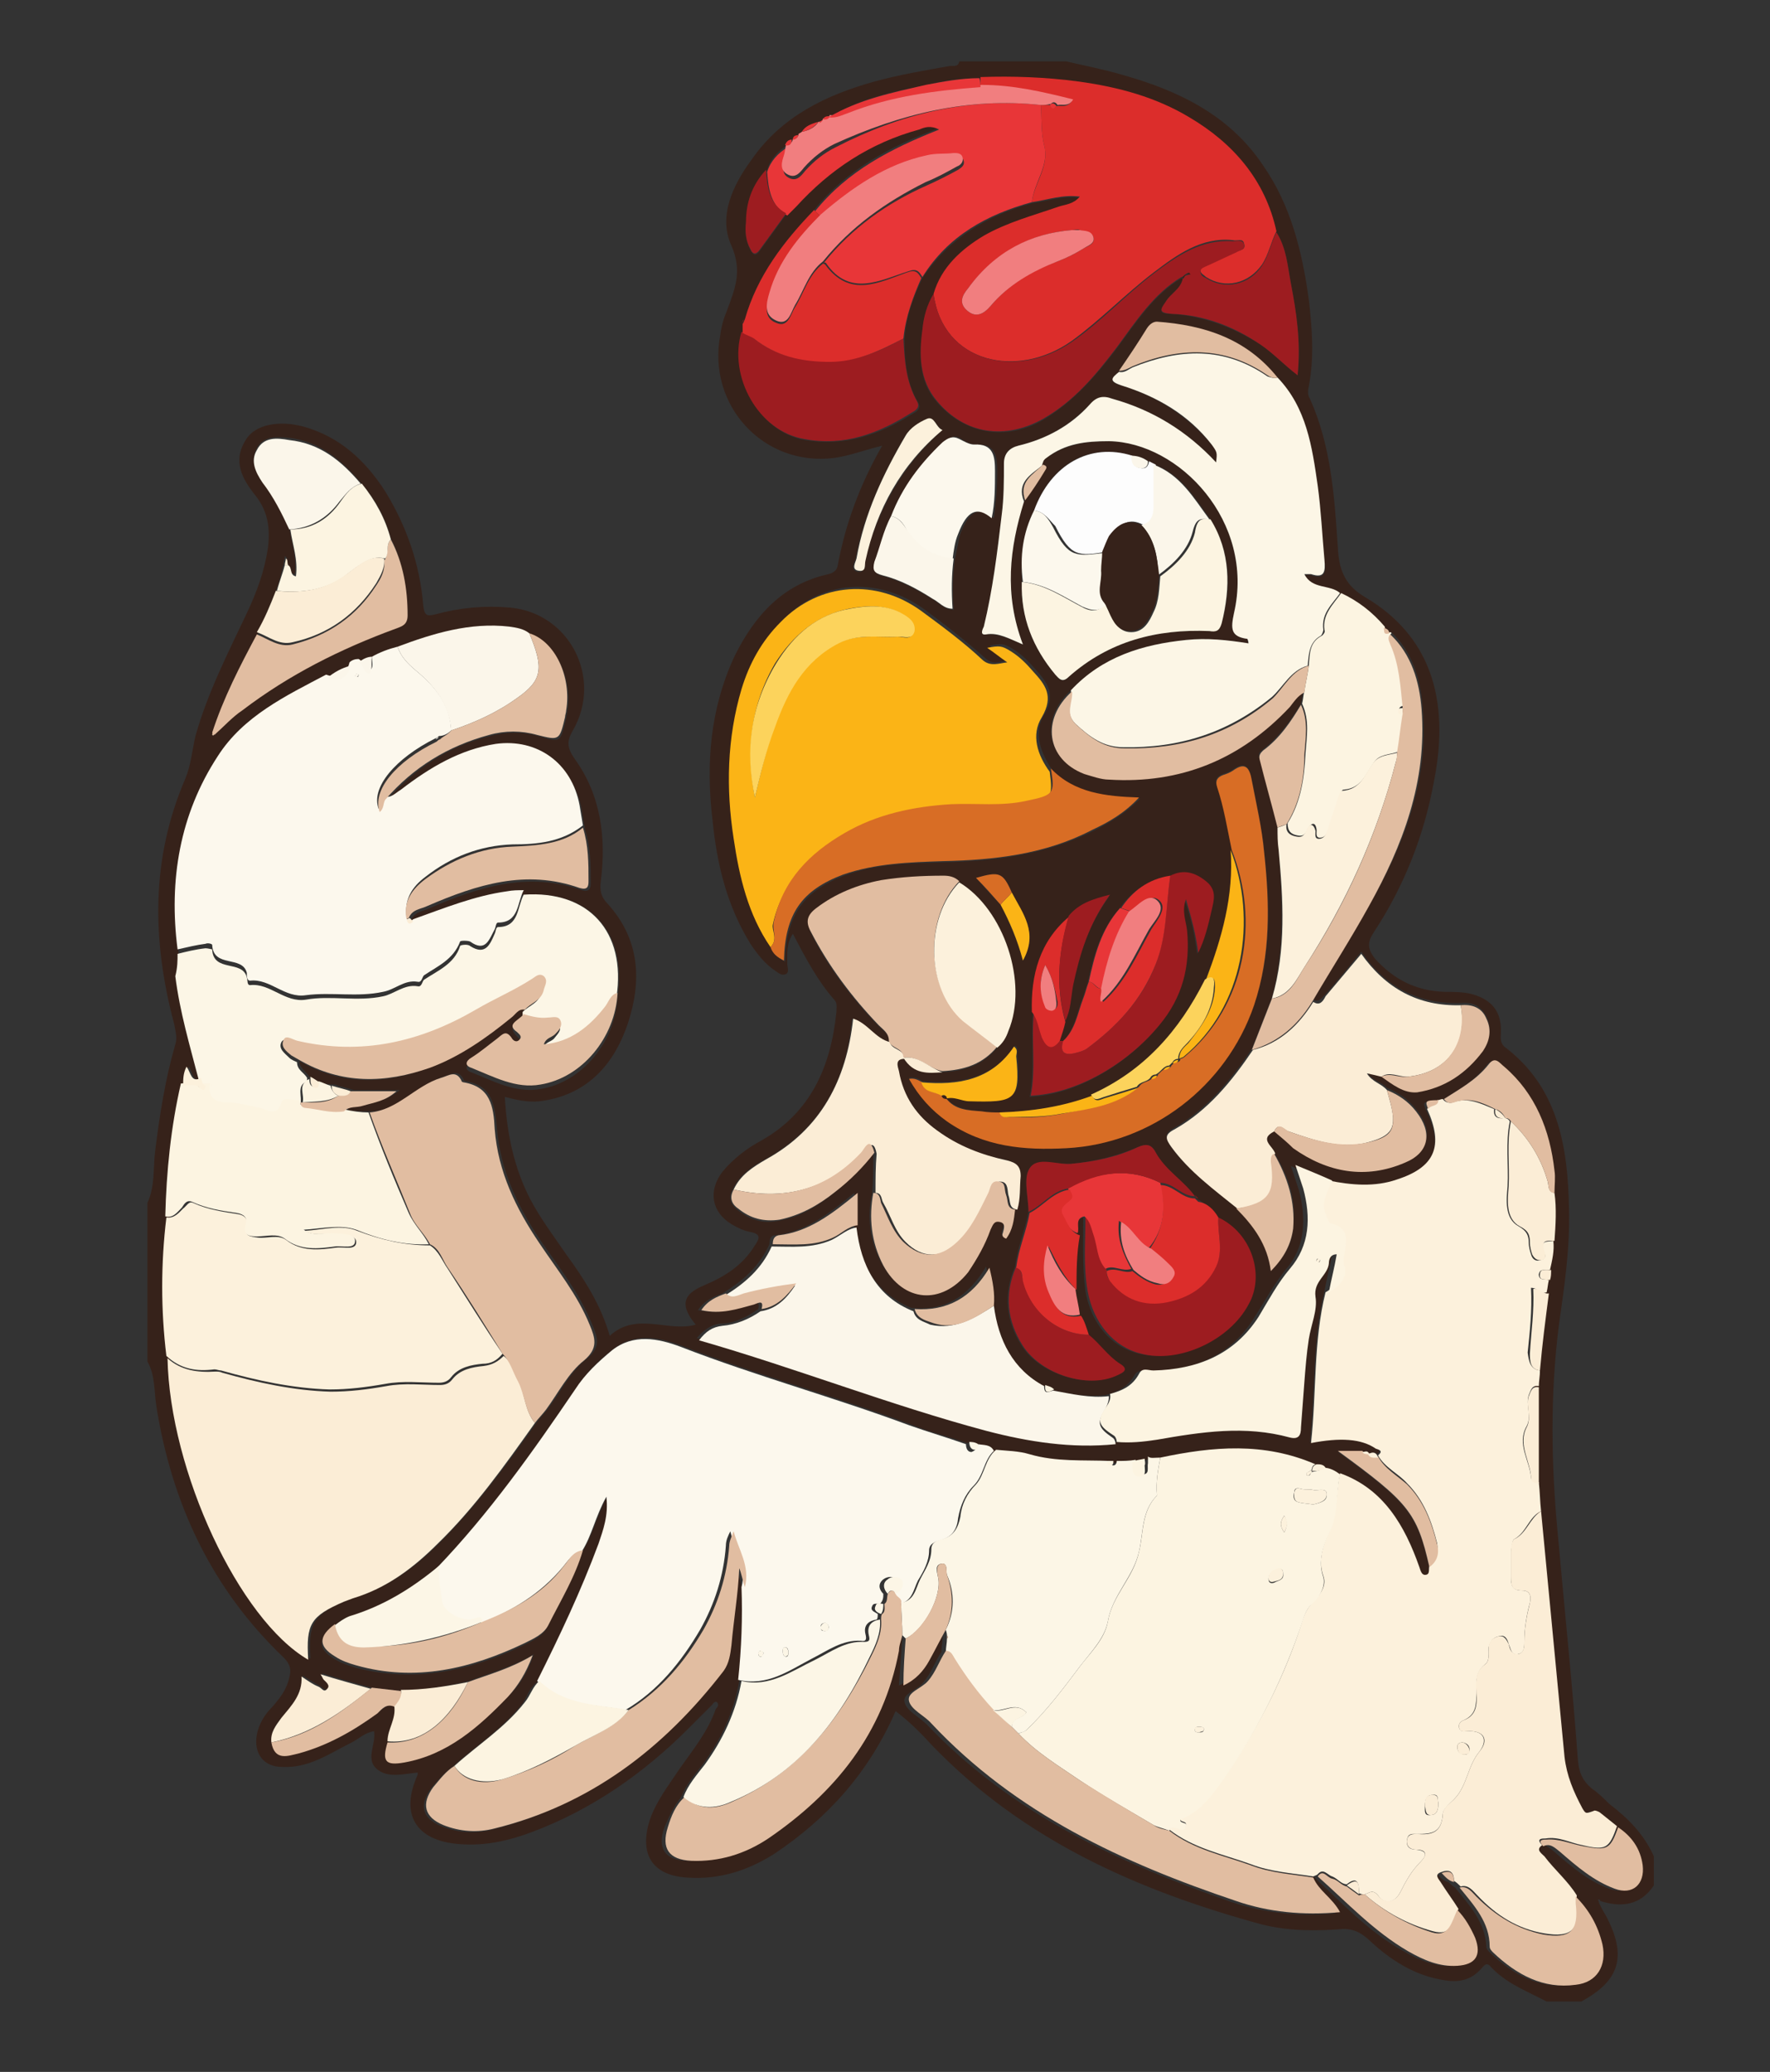 <?xml version="1.0" encoding="utf-8"?>
<!-- Generator: Adobe Illustrator 21.0.0, SVG Export Plug-In . SVG Version: 6.00 Build 0)  -->
<svg version="1.1" id="Capa_1" xmlns="http://www.w3.org/2000/svg" xmlns:xlink="http://www.w3.org/1999/xlink" x="0px" y="0px"
	 viewBox="0 0 158.5 185.5" style="enable-background:new 0 0 158.5 185.5;" xml:space="preserve">
<rect x="0" y="0" width="158.5" height="185.5" fill="#333333" stroke="none"/>
<style type="text/css">
	.st0{fill:#36221A;}
	.st1{fill:#FCF1DC;}
	.st2{fill:#FCF8ED;}
	.st3{fill:#FCF4E1;}
	.st4{fill:#FBEDD6;}
	.st5{fill:#FBB416;}
	.st6{fill:#FCF6E6;}
	.st7{fill:#DC2D2B;}
	.st8{fill:#FBF6EA;}
	.st9{fill:#E1BDA1;}
	.st10{fill:#E83638;}
	.st11{fill:#9D1C20;}
	.st12{fill:#D86D25;}
	.st13{fill:#FDFDFD;}
	.st14{fill:#F17E7F;}
	.st15{fill:#FCD35C;}
</style>
<g id="Capa_1_00000081606107039848036120000011391621827182847658_">
	<g>
		<g>
			<path class="st0" d="M95.5,5.5c1.7,0.4,3.3,0.7,5,1.2c5,1.4,9.6,3.6,12.6,8.1c2.5,3.6,3.5,7.7,4.1,12c0.3,2.6,0.5,5.2,0,7.8
				c-0.1,0.4-0.1,0.8,0.1,1.1c1.9,4.2,2.2,8.8,2.5,13.3c0.1,2,0.6,3.4,2.5,4.5c5.7,3.4,7.6,9,6.1,16.5c-0.9,4.9-2.7,9.4-5.4,13.5
				c-0.6,0.9-0.5,1.5,0.1,2.3c1.7,1.9,3.7,2.9,6.2,3c0.8,0,1.7,0,2.5,0.2c1.8,0.5,2.7,1.6,2.6,3.5c0,0.4-0.1,0.8,0.3,1.2
				c4.8,3.6,5.7,8.9,5.8,14.5c0.1,3.5-0.4,6.9-0.9,10.4c-0.8,6.3-0.7,12.5-0.1,18.8c0.6,6.7,1.3,13.4,1.8,20.2
				c0.1,1.1,0.4,1.8,1.2,2.5c0.6,0.4,1.1,0.9,1.6,1.4c1.7,1.3,3.1,2.7,4,4.7c0,0.9,0,1.7,0,2.6c-1.2,1.8-2.9,2-4.8,1.4
				c0-0.1-0.1-0.2-0.2-0.1c0,0,0.1,0.2,0.1,0.3c0.2,0.4,0.4,0.8,0.6,1.1c1.9,3.6,1.3,5.8-2.2,7.7c-1,0-2.1,0-3.1,0
				c-1.7-0.9-3.6-1.6-5-3.1c-0.4-0.5-0.6-0.1-0.9,0.2c-0.9,1-2,1.2-3.2,1c-2.7-0.4-4.9-1.8-6.9-3.7c-0.7-0.6-1.3-0.9-2.2-0.9
				c-2.4,0.2-4.9,0.2-7.3-0.4c-11-3-21.3-7.5-29.5-16c-1-1.1-2.1-2.2-3.3-3.1c-2.4,5.5-6.1,9.6-10.9,12.8c-2.4,1.5-4.9,2.3-7.8,2.1
				c-3.1-0.2-4.3-2.1-3.3-5.2c0.6-1.7,1.7-3.1,2.7-4.6c1.2-1.7,2.5-3.3,3.2-5.3c0.2-0.2,0.3-0.4,0.1-0.6c-0.1-0.1-0.3,0-0.4,0.2
				c-0.7,0.7-1.5,1.5-2.2,2.2c-4,4-8.6,7.2-13.9,9.2c-2.1,0.8-4.3,1.3-6.6,1.1c-3.9-0.3-5.3-2.7-3.7-6.2c0,0,0-0.1,0-0.2
				c-1.2,0.1-2.5,0.5-3.5-0.2c-1.3-0.9-0.2-2.3-0.4-3.5c-0.8,0.1-1.4,0.7-2,1c-2,1-3.8,2.3-6.2,2.2c-1.7,0-2.6-1.2-2.3-2.9
				c0.2-1,0.7-1.8,1.4-2.5c0.7-0.8,1.3-1.6,1.5-2.6c0.2-0.7,0.1-1.2-0.5-1.8c-6.4-6.1-10-13.7-11.4-22.5c-0.2-1.3-0.1-2.8-0.8-4
				c0-4.7,0-9.5,0-14.2c0.7-1.5,0.5-3.2,0.7-4.7c0.4-3.2,0.9-6.4,1.8-9.5c0.2-0.6,0-1.2-0.1-1.8c-2-7.5-2.1-14.8,1-22
				c0.5-1.2,0.6-2.5,0.9-3.8c1.1-3.9,2.9-7.4,4.6-11C23,53,23.7,51.1,24,49c0.2-1.7,0-3.2-1.1-4.6c-1.2-1.5-2.1-3.1-0.9-5
				c0.8-1.4,3-1.8,5.2-1.2c3.2,0.9,5.5,3,7.3,5.8c1.9,3.1,3.1,6.5,3.4,10.2c0.1,0.9,0.3,1,1.1,0.8c2.2-0.6,4.4-0.8,6.7-0.6
				c5.3,0.5,8.3,6.3,5.6,11c-0.6,1-0.5,1.6,0.2,2.6c2.3,3.2,2.8,7,2.3,10.9c-0.1,0.8,0,1.4,0.6,2c2.9,3.2,3.1,6.9,1.8,10.8
				c-1.3,3.8-3.8,6.4-7.9,6.9c-1,0.1-2-0.1-3.1-0.4c0.2,3.3,0.8,6.3,2.3,9.2c0.9,1.7,2.1,3.3,3.2,4.9c1.6,2.2,3.1,4.5,3.9,7.3
				c2.4-2.2,5.2-0.3,7.7-1c-1.4-1.7-1.2-2.7,0.7-3.5s3.5-1.8,4.6-3.6c0.4-0.6,0.6-1-0.4-1.2c-0.6-0.1-1.2-0.4-1.7-0.7
				c-1.8-1.1-2.1-3-0.8-4.7c1-1.2,2.2-2.1,3.5-2.8c4.4-2.5,6.2-6.6,6.7-11.5c0-0.4,0.1-0.8-0.2-1.1c-1.5-1.7-2.6-3.8-3.7-5.9
				c-0.6,0.9-0.5,1.8-0.5,2.7c0,0.3,0.2,0.7-0.1,0.9c-0.4,0.2-0.7-0.1-1-0.3c-0.9-0.6-1.6-1.5-2.2-2.4c-2.1-3.4-3-7.1-3.4-11.1
				c-0.6-5.1-0.2-10,2-14.7c1.8-3.6,4.3-6.4,8.4-7.3c0.4-0.1,0.7-0.3,0.8-0.7c0.7-3.8,2-7.3,4-10.8c-1.6,0.4-2.9,0.9-4.3,1.1
				c-6.3,0.8-11.4-4.7-10.2-11c0.1-0.8,0.3-1.5,0.6-2.2c0.7-1.9,1.4-3.5,0.4-5.8c-1.2-2.6,0.1-5.4,1.8-7.7c2.7-3.9,6.7-5.8,11-7
				c2.2-0.6,4.5-1,6.8-1.4c0.3,0,0.7,0.1,0.8-0.4C89.3,5.5,92.4,5.5,95.5,5.5z M73.7,10.7c-0.1,0.1-0.3,0.2-0.4,0.3l0,0
				c-0.6,0.1-1.1,0.4-1.5,0.9c-0.1,0.1-0.2,0.1-0.2,0.2c-0.2,0-0.4,0.2-0.5,0.4l0,0c-0.3,0-0.5,0.2-0.6,0.5l0,0
				c-0.8,0.5-1.5,1.2-1.8,2.2c-1.2,1.3-1.7,3-1.9,4.8c-0.1,0.8,0,1.6,0.4,2.4c0.3,0.5,0.5,0.5,0.8,0.1c0.8-1.1,1.6-2.2,2.4-3.3
				c0.3-0.3,0.6-0.5,0.8-0.8c3.1-3.3,6.7-5.8,11-6.9c0.5-0.1,1-0.4,1.8,0c-4.3,1.6-8.2,3.7-11.1,7.3c-2.7,2.8-5.1,5.9-6.2,9.8
				c-0.1,0.1-0.1,0.2-0.2,0.4c0,0.3,0,0.5,0,0.8c-1.2,4,1.5,8.9,5.6,9.6c3.6,0.6,6.7-0.5,9.7-2.4c0.4-0.2,0.7-0.5,0.4-1
				c-1-1.7-1.2-3.6-1.2-5.6c0.1-2,0.8-3.8,1.6-5.5c2.4-3.6,5.8-5.6,9.8-6.7c1.4-0.2,2.7-0.7,4.3-0.5c-0.6,0.7-1.3,0.7-1.9,0.9
				c-2.3,0.7-4.6,1.3-6.7,2.6c-2.1,1.2-3.8,2.8-4.5,5.2c-0.6,1-0.9,2.1-1,3.2c-0.3,2.3-0.3,4.6,1.3,6.4c2.5,2.9,6.2,3.5,9.5,1.6
				c2.7-1.6,4.7-3.9,6.6-6.4c1.7-2.3,3.3-4.8,5.8-6.3l0.1,0.1c-0.2,0.9-1.1,1.3-1.5,2c-0.5,0.8-0.7,1.1,0.5,1.1
				c2.9,0.2,5.5,1.2,7.9,2.7c1.2,0.8,2.1,1.8,3.4,2.8c0.3-2.9-0.1-5.5-0.6-8.2c-0.3-1.6-0.4-3.2-1.3-4.6c-1-4.7-3.9-7.9-7.8-10.2
				c-3-1.8-6.4-2.8-9.9-3.2c-3-0.4-5.8-0.5-8.8-0.4c-1.6,0-3.3,0.2-4.8,0.6c-3,0.6-6,1.2-8.7,2.9l0,0C74.1,10.4,73.8,10.4,73.7,10.7
				L73.7,10.7z M122.6,130.2c-0.1-0.4-0.4-0.2-0.6-0.2c-0.7,0-1.3,0-2.2,0c6.4,4.6,7.1,5.6,8.2,10.4c-0.1,0.3,0,0.8-0.4,0.8
				s-0.4-0.4-0.5-0.7c-1.3-3.7-3.1-7-7.1-8.4c-0.4-0.3-0.9-0.6-1.4-0.6c-0.2-0.3-0.5-0.3-0.8-0.3c-4.6-2-9.2-1.6-13.9-0.6
				c-0.5,0-1,0.1-1.5,0.1c-0.4,0.1-0.7,0.1-1.1,0.2c-0.6,0-1.1,0-1.7,0.1c-0.2,0-0.4,0-0.6,0c-2.4-0.2-4.8,0-7.2-0.6
				c-0.9-0.3-2-0.2-3-0.4c-0.3-0.6-0.9-0.5-1.4-0.6c-0.2-0.2-0.5-0.3-0.8-0.2c-1.7-0.6-3.4-1-5.1-1.7c-6.7-2.5-13.7-4.4-20.4-7
				c-2.1-0.8-4.3-1.2-6.2,0.3c-1.3,1-2.4,2.1-3.3,3.5c-3.8,5.6-7.7,11.2-12.4,16c-2.4,2-5,3.6-8,4.5c-0.5,0.1-0.9,0.5-1.3,0.8
				c-1.4,1.1-1.5,2,0,2.9c0.6,0.4,1.3,0.6,1.9,0.8c5.3,1.4,10.3,0.3,15.1-2c0.8-0.4,1.7-0.8,2.1-1.6c1.1-2.2,2.4-4.3,3.1-6.7
				c0.9-1.4,1.3-3.1,2.2-4.9c0.2,1.7-0.2,3-0.7,4.2c-1.5,4.2-3.5,8.3-5.5,12.3c-0.7,0.5-0.9,1.3-1.3,1.9c-1.8,2.3-4.2,3.8-6.3,5.7
				c-0.7,0.5-1.3,1.2-1.9,1.9c-1.1,1.5-0.8,2.7,0.9,3.4c1.5,0.6,3.1,0.7,4.6,0.3c8.5-2.1,15.1-7.2,20.5-14.1
				c0.5-0.7,0.7-1.5,0.7-2.3c0.2-2.3,0.6-4.5,0.7-6.9c0.2,0.6,0.3,1.2,0.5,1.7c0.1,2.8,0,5.6-0.3,8.3c-0.5,2.8-1.6,5.2-3.3,7.5
				c-0.7,0.9-1.5,1.8-1.9,2.9c-0.7,0.8-1.1,1.8-1.5,2.7c-0.7,1.9,0.1,3,2.1,3c2.5,0.1,4.9-0.6,6.9-2c5.9-4.1,10.3-9.4,11.7-16.8
				c0.1-0.5,0.2-0.9,0.3-1.4c0.1,0.1,0.2,0.2,0.3,0.3c-0.1,1.4-0.2,2.7-0.3,4.2c1.1-0.5,1.8-1.3,2.3-2.2s1-1.9,1.5-2.8
				c0,0.2,0.1,0.4,0.1,0.5s0,0.2,0,0.3c0,0.4-0.1,0.8-0.1,1.2c-0.6,0.9-0.9,1.9-1.6,2.7c-0.5,0.7-1.9,1-1.7,1.8s1.3,1.3,2,2
				c7.6,8,17.2,12.4,27.3,15.9c3,1,6.1,1.3,9.3,1c-0.7-1.3-1.9-1.9-2.4-3.1c0.1-0.1,0.2-0.1,0.4-0.2c2.6,2.4,5,5,8.1,6.7
				c1.4,0.8,2.8,1.4,4.4,1.3c1.6-0.1,2.2-0.9,1.6-2.5c-0.3-0.9-0.9-1.8-1.6-2.5c-0.5-0.8-1.1-1.6-1.6-2.4c-0.2-0.3-0.5-0.7,0.1-0.9
				c0.3,0.3,0.6,0.7,1.1,0.8c0.2,0.2,0.4,0.4,0.6,0.5c1.3,1.6,2.7,3.1,2.8,5.3c0,0.2,0.2,0.4,0.3,0.5c2.1,2,4.4,3.3,7.4,2.9
				c1.9-0.2,2.9-1.7,2.4-3.6c-0.4-1.7-1.2-3.1-2.4-4.3c-0.8-1.4-1.9-2.3-2.9-3.5c-0.2-0.3-0.7-0.6-0.2-1c0.6-0.3,1,0.1,1.5,0.5
				c1.5,1.3,3,2.6,4.9,3.3c1.6,0.6,2.7-0.5,2.5-2.1c-0.2-1.5-1-2.6-2.2-3.4c-0.5-0.4-1-0.8-1.5-1.2c-0.1-0.1-0.4-0.2-0.5-0.2
				c-0.8,0.3-0.8,0.3-1.1-0.2c-0.8-1.4-1.5-2.9-1.6-4.6c-0.7-7.3-1.4-14.7-2.1-22c-0.1-0.9-0.1-1.7-0.2-2.6c0-2.9,0-5.8,0-8.7
				c0-0.5,0.1-1,0.1-1.4c0.3-2.3,0.5-4.6,0.8-6.9c0.1-0.4,0.1-0.7,0.2-1.1c0-0.3,0-0.6,0.1-0.9c0.2-0.9,0.3-1.7,0.3-2.6
				c0.2-1.4,0.2-2.9,0.1-4.3c0-0.7,0-1.3,0-2c-0.4-3.7-1.7-6.9-4.5-9.3c-0.4-0.3-0.8-1-1.4-0.2c-1.1,1.4-2.5,2.2-4,3.1
				c-0.2,0-0.3,0.1-0.5,0.1c-1.2,0-1.2,0.1-0.9,0.8c1.6,3.3,0.8,5.2-2.7,6.3c-2,0.7-4.1,0.5-6.1,0.1c-1-0.4-2-0.8-3.3-1.4
				c0.3,0.9,0.5,1.5,0.7,2.1c0.7,2.6,0.6,5.2-1.2,7.2c-1.1,1.4-1.9,2.9-2.8,4.3c-2.2,3.5-5.5,4.7-9.4,4.8c-0.4,0-0.9-0.3-1.3,0.3
				c-0.6,1.1-1.5,1.5-2.6,1.8c-1.7,0.2-3.4-0.1-5-0.5c-0.2-0.3-0.5-0.3-0.8-0.4c-2.9-1.5-4.1-4-4.5-7.2c0.1-1.1-0.1-2.2-0.4-3.4
				c-1.6,2.7-3.7,4-6.7,3.7c-3.3-1.4-4.7-4.1-5.1-7.5c0-0.9,0-1.7,0-2.8c-2.3,1.9-4.4,3.5-7.1,3.8c-0.4,0-0.5,0.4-0.5,0.8
				c-0.9,2-2.4,3.3-4.2,4.4c-0.8,0.3-1.6,0.6-2.2,1.5c1.8,0.4,3.2-0.1,4.7-0.5c0.4-0.1,0.9-0.4,0.7,0.4c-1,0.7-2.1,1.3-3.4,1.3
				c-0.8,0.1-1.4,0.5-2.1,1.3c8.8,2.4,17.1,5.8,25.7,8.1c3.8,1,7.6,1.6,11.6,1.2c1.2,0.1,2.3-0.1,3.5-0.3c4-0.6,7.9-1.2,11.9-0.2
				c0.8,0.2,1-0.1,1-0.9c0.1-1.3,0.2-2.7,0.3-4c0.1-1.3,0.2-2.6,0.4-3.9c0.2-1.3,0.8-2.6,0.6-3.8c-0.2-1.4,1.1-1.9,1.2-3
				c0-0.3,0.1-0.8,0.7-0.8c-0.2,1.2-0.5,2.3-0.7,3.4c-1.1,4.4-0.8,9-1.3,13.5c2.5-0.5,4.4-0.3,5.8,0.5c0.2,0.1,0.7,0.3,0.2,0.6l0,0
				C123.3,130.1,123,129.9,122.6,130.2L122.6,130.2z M28.6,96.9c-0.3-0.2-0.6-0.4-0.9-0.5c-0.3-0.5-0.9-0.8-0.9-1.4
				c3.8,2.2,7.7,2.1,11.6,0.6c2.7-1.1,5-2.7,7.3-4.5c0.4-0.3,0.6-0.8,1.2-0.7c0,0.2,0,0.4,0,0.6c-0.5,0.5-1.6,0.8-0.6,1.8
				c0.2,0.2,0.5,0.4,0.2,0.7c-0.3,0.3-0.6,0-0.7-0.2c-0.5-0.7-0.9-0.4-1.3,0.1c-0.7,0.6-1.5,1.2-2.3,1.7c-0.5,0.3-0.6,0.7,0,0.9
				c2,0.8,4,1.9,6.2,1.5c3.7-0.6,6.7-4.2,6.9-8.2c0.9-5.8-2.5-9.6-8.3-9.2c-0.5,0-1,0-1.5,0.1c-2.9,0.4-5.7,1.4-8.4,2.5
				c-0.1-0.1-0.2-0.2-0.3-0.3c0.3-0.8,1.1-0.8,1.7-1.1c4.4-1.9,8.8-3.3,13.6-1.6c0.6,0.2,0.8-0.1,0.8-0.6c0-1.6,0-3.2-0.5-4.8
				c-0.1-0.6-0.2-1.2-0.3-1.8c-0.7-3.8-3.8-6-7.5-5.5c-3.3,0.5-6,2.1-8.5,4.1c-0.4,0.3-0.8,0.8-1.5,0.6c2.5-2.9,5.6-4.9,9.3-5.8
				c1.4-0.4,2.9-0.4,4.3,0c2,0.6,2,0.6,2.5-1.6c0-0.2,0.1-0.4,0.1-0.6c0.5-2.9-1-6.1-3.3-6.9c-0.6-0.4-1.2-0.5-1.8-0.6
				c-3.5-0.4-6.8,0.6-10,1.8c-0.8,0.2-1.5,0.5-2.3,0.9c-0.5,0-0.8,0.2-1.2,0.5c-0.3,0-0.6,0.1-0.8,0.3c-0.8,0.2-1.5,0.6-2.1,1.1
				c-3.6,1.9-7.4,3.7-9.7,7.3c-3.4,5.2-4.4,11.1-3.6,17.3c0,0.6,0,1.2,0.1,1.8c0.4,3.2,1.3,6.2,2.1,9.3c-1,0.5-0.9-0.5-1.3-1
				c-0.3,0.6-0.3,1.1-0.3,1.7c-0.9,3.9-1.3,7.9-1.4,11.9c-0.4,4.2-0.4,8.3,0,12.4c0.2,10.1,6.5,23.5,12.6,27
				c-0.2-3.1,0.2-3.9,3.2-5.2c0.3-0.1,0.5-0.2,0.8-0.3c3-0.9,5.4-2.7,7.6-4.9c3.3-3.3,6-7,8.7-10.8c0.3-0.4,0.7-0.8,1-1.2
				c1.1-1.5,2-3.3,3.4-4.4c1.4-1.1,1-2,0.5-3.2c-1.1-2.7-2.9-5-4.5-7.3c-2.1-3.1-3.7-6.4-4-10.2c-0.2-2.1-0.4-3.8-2.8-4.2
				c-0.1,0-0.2-0.1-0.2-0.2c-0.5-0.9-1.1-0.4-1.8-0.2c-2.3,0.7-3.9,3-6.4,3.1c-0.7,0-1.5,0-2.2-0.1c0.4-0.6,1.1-0.3,1.7-0.5
				c1-0.3,1.9-0.4,3-1.3c-1.6,0-2.8,0-4.1,0c-0.6-0.2-1.2-0.3-1.7-0.5C29.3,97.1,28.9,97,28.6,96.9z M90.6,79.9
				c-0.8-1.8-1.1-1.9-3.2-1.3c0.7,0.8,1.4,1.6,2.2,2.4c0.8,1.6,1.5,3.2,2,5C93,83.5,91.6,81.8,90.6,79.9z M95.8,82.1
				c-2.7,2.2-3.4,5.2-3.3,8.5c-0.2,2.5,0.2,5.1-0.3,7.6c4.2-0.2,8.7-2.9,11.5-6.3c2.1-2.6,2.9-5.3,2.5-8.5c-0.1-0.9-0.5-1.7-0.1-2.8
				c0.6,1.7,0.9,3.2,1.1,4.8c0.6-1.2,0.9-2.5,1.2-3.8c0.2-1,0.5-1.8-0.5-2.6c-1-0.8-2-1.1-3.2-0.5c-1.9,0.3-3.4,1.3-4.5,2.9
				c-1.7,1.9-2.3,4.3-2.8,6.6c-0.2,0.5-0.3,1-0.5,1.5c-0.5,1.3-0.7,2.8-1.8,3.8c-0.1,0-0.2,0-0.3,0c0.2-0.6,0.3-1.1,0.5-1.7
				c0.5-1,0.5-2.1,0.7-3.2c0.6-2.8,1.4-5.5,3.3-8.1C97.9,80.5,96.7,81,95.8,82.1z M35.9,151.4c-0.9-0.1-1.7-0.2-2.6-0.3
				c-1.5-0.4-2.9-0.8-4.5-1.3c0.2,0.3,0.2,0.4,0.3,0.5c0.2,0.3,0.6,0.5,0.3,0.8c-0.3,0.4-0.6-0.1-0.8-0.2c-0.4-0.2-0.9-0.5-1.5-0.9
				c0.1,1.7-0.9,2.7-1.8,3.7c-0.5,0.6-1.1,1.2-0.9,2.2c0.2,1.7,1.4,1.2,2.4,1c2.6-0.7,5-2,7.1-3.6c0.4-0.3,0.8-0.8,1.5-0.6
				c0.3,1.1-0.6,2.1-0.6,3.2c-0.5,1.7-0.1,2.1,1.5,1.8c3.8-0.7,6.6-3.2,9.3-5.9c0.9-0.9,1.7-2.1,2.2-3.7c-2,1.2-4,1.7-5.8,2.4
				C39.9,151,37.9,151.3,35.9,151.4z M97.8,98.1c-2.7,1-5.4,1.4-8.2,1.5c-0.6,0-1.1,0-1.7-0.1c-1.1-0.1-2.3-0.2-3.2-1.2
				c0.8-0.3,1.4,0.2,2.2,0.2c4,0.1,4.6,0,4.2-4c0-0.3,0.1-0.7-0.2-0.9c-2,3-5,3.5-8.3,3.2c-0.3-0.2-0.7-0.4-1.2-0.3
				c0.9,1.6,2,2.8,3.4,3.8c3.3,2.2,6.9,2.6,10.7,2.4c7.5-0.4,14.2-5.5,16.8-12.8c1.6-4.5,1.4-9.1,0.9-13.7c-0.2-2.1-0.7-4.3-1.1-6.4
				c-0.2-1.1-0.6-1.7-1.7-0.9c-0.3,0.2-0.6,0.3-0.9,0.4c-0.5,0.2-0.8,0.5-0.5,1.1c0.7,1.8,0.9,3.7,1.3,5.6c0.3,4.1-0.8,7.9-2.3,11.6
				C105.6,92.3,102.4,95.9,97.8,98.1z M107,107.1L107,107.1c-1-1.4-2.7-2.3-3.5-3.9c-0.4-0.8-0.9-0.8-1.6-0.5
				c-1.9,0.8-3.9,1.3-6,1.5c-1.3,0.1-3-0.6-3.7,0.4c-0.6,0.9-0.1,2.6-0.1,3.9c-0.3,1.6-1,3.2-1.2,4.9c-1.1,2.5-0.8,4.9,0.6,7.1
				c1.6,2.5,5.7,3.8,8.3,2.7c0.4-0.2,1.5-0.4,0.4-1.1c-1.1-0.7-1.8-1.8-2.8-2.6c-0.2-0.6-0.4-1.3-0.8-1.8c-0.2-0.8-0.3-1.5-0.5-2.3
				c0-1.6,0-3.3,0.3-4.9c0.2-0.5-0.2-1.3,0.6-1.5c0,2.2-0.1,4.4,0.2,6.6c0.5,2.9,2.3,5,4.8,5.6c3.4,0.8,7.9-1.2,9.6-4.4
				c1.4-2.7,0.3-6.5-2.7-7.8c-0.4-0.8-1-1.3-1.8-1.7C107.2,107.3,107.1,107.2,107,107.1z M24.7,52.9c-0.5,1.3-1.1,2.5-1.6,3.8
				c-1.6,2.8-3,5.7-4,8.8c0,0.1-0.1,0.3-0.1,0.3c0.1,0.1,0.2,0,0.2-0.1c0.8-0.7,1.6-1.5,2.5-2.2c4.2-3.2,8.8-5.5,13.7-7.3
				C36,56,36.5,56,36.5,55c-0.1-2.4-0.4-4.7-1.5-6.8c-0.5-1.9-1.4-3.5-2.7-5c-1.7-2-3.7-3.7-6.4-4c-1.1-0.1-2.3-0.2-2.9,0.9
				c-0.6,1.1-0.1,2.1,0.5,2.9c1,1.3,1.7,2.7,2.4,4.2c0.2,1.4,0.7,2.7,0.5,4.2c-0.7-0.1-0.4-0.8-0.7-1c0-0.2,0.1-0.5-0.2-0.6
				c0,0.2-0.1,0.4-0.1,0.6C25.2,51.4,25,52.1,24.7,52.9z M79.8,46.2c-0.7,1.3-1,2.8-1.4,4.2c-0.2,0.8,0,1,0.7,1.2
				c1.6,0.4,3,1.2,4.5,2.1c0.5,0.3,1,0.9,1.8,0.9c-0.1-1.5-0.1-3,0.1-4.5c0.2-0.8,0.3-1.6,0.5-2.3c0.8-2.1,1.7-2.5,3-1.4
				c0.2-1.4,0.3-2.8,0.3-4.2c0-1.3-0.1-2.5-1.9-2.4c-0.4,0-0.9-0.2-1.3-0.5c-0.6-0.4-1-0.2-1.5,0.3C82.5,41.5,80.8,43.6,79.8,46.2z
				 M103.4,41.6c-0.2-0.1-0.4-0.2-0.6-0.3c-0.4-0.3-0.9-0.5-1.4-0.5c-3.8-1.2-7.3,0.7-8.8,4.9c-1,2-1.2,4.2-1.1,6.4
				c-0.1,3.2,1,5.9,3,8.3c0.3,0.4,0.6,0.8,1.2,0.2c3.6-3.2,7.9-4.3,12.6-4.1c0.6,0,0.9-0.1,1.1-0.7c0.9-3.2,0.8-6.4-1-9.3
				C107,44.6,105.8,42.5,103.4,41.6z M124.4,56.7c0-0.3-0.2-0.4-0.5-0.5c-1.1-1.3-2.4-2.3-3.9-3c-1-0.8-2.5-0.3-3.2-1.7
				c0.2,0,0.4-0.1,0.6,0c1.2,0.4,1.4-0.2,1.2-1.3c-0.3-2.2-0.3-4.4-0.6-6.6c-0.5-3.5-1-7-3.6-9.7c-2.8-3.5-6.6-4.7-10.8-5
				c-0.4,0-0.7,0.2-0.9,0.6c-0.8,1.3-1.7,2.5-2.5,3.8c-0.6,0.5-1,0.9,0.2,1.2c3.2,1,5.9,2.7,8.1,5.3c0.6,0.7,0.6,0.7,0.4,1.6
				c-2.6-2.8-5.7-4.7-9.3-5.7c-0.8-0.2-1.4-0.1-2,0.5c-1.8,1.9-3.9,3.1-6.4,3.7c-0.8,0.2-1.3,0.6-1.3,1.6c0,1.5,0,3.1-0.2,4.6
				c-0.4,3.3-0.8,6.7-1.6,10c-0.1,0.3-0.4,0.8,0.2,0.7c1.1-0.1,2.1,0.4,3.3,0.9c-1.7-4.5-1.2-8.7,0.1-12.8c0.6-0.9,1.2-1.8,1.8-2.7
				c0.2-0.3,0.1-0.4-0.2-0.5c0-0.3,0.1-0.5,0.4-0.7c1.7-1.2,3.5-1.5,5.6-1.5c6.3,0.1,13.1,7.2,11.2,15.4c-0.3,1.4-0.3,2.1,1.2,2.3
				c0,0,0,0.2,0.1,0.4c-1.9-0.3-3.8-0.5-5.6-0.3c-3.9,0.4-7.4,1.5-10.3,4.5c-2.8,2.5-2.2,6.1,1.1,7.4c0.7,0.3,1.4,0.5,2.2,0.5
				c6.4,0.4,11.8-1.7,16.2-6.5c0.4-0.4,0.7-1,1.3-1.3c-0.1,0.4-0.1,0.7-0.2,1.1c-0.9,1.5-2,3-3.4,4.1c-0.3,0.2-0.5,0.4-0.3,0.8
				c0.6,2,1.1,4.1,1.6,6.1c0,0.7,0.1,1.3,0.1,2c0.3,4.5,0.6,8.9-0.6,13.3c-0.6,1.5-1.2,3.1-1.8,4.6c-1.9,2.8-4,5.4-7,7.1
				c-0.9,0.5-0.7,0.9-0.3,1.6c1.6,2.2,3.8,3.8,5.9,5.5c1.5,1.5,2.8,3.2,3.1,5.6c1.3-1.2,1.9-2.4,2-3.8c0.3-2.5-0.4-4.6-1.7-6.7
				c-0.2-0.7-1.5-1.3-0.1-2c0.6,0.5,1.1,1,1.8,1.4c3.1,2.2,6.4,2.8,10,1.3c2.2-0.9,2.6-2.7,1-4.6c-0.7-0.9-1.6-1.5-2.6-1.9
				c-0.5-0.6-1.4-0.6-1.8-1.5c0.5,0.1,0.9,0.2,1.3,0.3c1,0.7,2,1.6,3.2,1.4c2.4-0.3,4.4-1.7,5.9-3.7c0.6-0.9,0.8-1.9,0.3-2.9
				s-1.3-1.3-2.3-1.2c-3.8,0.1-6.7-1.4-8.9-4.6c-1.1,1.3-2.1,2.6-3.2,3.8c-0.3,0.3-0.6,0.8-1.1,0.5c1.7-2.9,3.5-5.7,5.1-8.6
				c3.1-5.4,5.3-11.2,4.7-17.6c-0.2-2.5-0.9-4.9-2.8-6.7C124.5,56.8,124.5,56.7,124.4,56.7z M80.9,94.7c0.8,1.4,2.2,1.3,3.5,1.3
				c1.9-0.1,3.6-0.6,4.9-2.2c0.5-0.4,0.8-1,1-1.5C92,88,89.8,81.4,85.9,79c-0.4-0.4-0.9-0.5-1.4-0.5c-1.9,0-3.8,0.1-5.6,0.4
				c-2.1,0.3-4,1.2-5.8,2.5c-0.8,0.6-0.9,1.1-0.5,2.1c1.6,3.2,3.7,5.9,6.1,8.4c0.4,0.4,1,0.7,0.9,1.4c-1.4-0.2-2-1.7-3.3-2.1
				c-0.5,5.6-2.9,9.9-7.8,12.6c-1.1,0.6-2.3,1.4-2.9,2.7c-0.4,0.7-0.2,1.3,0.4,1.8c1.1,0.9,2.3,1.3,3.7,1c1.9-0.3,3.5-1.3,5-2.5
				c1.3-1.1,2.5-2.2,3.5-3.5c0,1.2,0,2.4-0.1,3.5c-0.5,2.2-0.2,4.4,0.9,6.4c1.8,3.3,5.2,3.6,7.6,0.6c0.9-1.1,1.6-2.4,2-3.8
				c0.1-0.4,0.3-0.8,0.8-0.7c0.7,0.1,0.4,0.6,0.3,1c0,0.2,0,0.4,0.3,0.5c0.6-0.8,0.7-1.7,0.8-2.6c0.3-1,0.2-2,0.3-3
				c0.1-0.9-0.3-1.2-1.2-1.4c-2.3-0.4-4.4-1.2-6.3-2.7c-1.8-1.3-3-3.1-3.4-5.3C80.3,95.4,80,94.7,80.9,94.7L80.9,94.7z M69,84.8
				c0.2,0.6,0.7,1,1.3,1.3c0.1-4.1,1.6-6.3,5.3-7.7c2.9-1.1,5.9-1.1,8.9-1.2c4.6-0.1,9.2-0.7,13.4-2.8c1.4-0.7,2.8-1.5,4.2-2.9
				c-3.1-0.1-5.8-0.4-7.9-2.6c-1-1.5-1.7-3.3-0.7-4.9c1.1-1.8,0.3-2.9-0.8-4.1c-0.6-0.7-1.2-1.3-2-1.8s-1-0.5-2.1-0.3
				c0.6,0.5,1.2,0.9,1.8,1.3c-0.8,0.1-1.5,0.5-2.2-0.2c-1.8-1.6-3.6-3-5.5-4.4c-4.1-2.9-9.1-2.6-12.6,1c-1.7,1.7-2.8,3.7-3.5,6
				c-1.3,4.4-1.4,8.9-0.7,13.4C66.2,78.5,67,81.8,69,84.8z M84.4,38.5c-0.6-0.3-0.7-1.3-1.5-0.9c-0.7,0.3-1.4,0.7-1.9,1.5
				c-2,3.5-3.7,7.1-4.4,11c-0.1,0.3-0.5,0.9,0.2,1.1c0.7,0.1,0.5-0.6,0.6-0.9C78.6,45.6,80.8,41.7,84.4,38.5z"/>
			<path class="st1" d="M137.9,122.7c0,0.5-0.1,1-0.1,1.4c-0.6-0.1-0.7,0.3-0.9,0.8c-0.3,0.9,0.3,1.9-0.2,2.8
				c-0.9,1.6,0.3,3.1,0.4,4.6c0,0.3,0.4,0.4,0.7,0.4c0.1,0.9,0.1,1.7,0.2,2.6c-1.1,0.5-1.3,1.9-2.4,2.5c-0.2,0.1-0.2,0.7-0.3,1.1
				c0,0.8,0,1.5,0,2.3c0,0.7,0.1,1.2,1,1.2c0.8,0,0.8,0.6,0.7,1.1c-0.3,1.1-0.5,2.3-0.5,3.5c0,0.5,0,1-0.6,1.1s-0.6-0.5-0.8-0.9
				c-0.1-0.4-0.3-0.9-0.9-0.7c-0.5,0.1-0.8,0.5-0.9,1c0,0.5,0.1,1.2-0.3,1.5c-0.9,0.7-0.8,1.6-0.8,2.6s0,1.9-1.1,2.4
				c-0.3,0.1-0.6,0.4-0.4,0.8c0.2,0.3,0.4,0.2,0.7,0.2c1.4-0.1,1.9,0.7,1.1,1.8c-1.1,1.3-1.1,3.1-2.3,4.3c-0.4,0.4-1,0.9-1,1.3
				c-0.1,1.7-1,1.8-2.3,1.8c-0.4,0-0.8-0.1-0.9,0.5s0.2,0.9,0.8,0.9c1,0.1,1,0.5,0.4,1.1c-0.8,0.8-1.3,1.7-1.8,2.7
				c-0.4,0.8-1.3,1.3-2,0.3c-0.5-0.6-0.8-0.2-1.2-0.1c-0.2,0-0.3,0-0.5-0.1c0-0.8-0.1-1.6-1.1-0.8c-0.5,0-0.8-0.5-1.3-0.7
				c-0.4-0.1-0.8-0.8-1.3-0.2c-0.1,0.1-0.2,0.1-0.4,0.2c-1.9-0.3-3.8-0.4-5.6-1.1c-2.5-0.9-5.1-1.4-7.3-3.1c0.2-0.3,0.4-0.3,0.7-0.2
				s0.7,0.3,0.8-0.2c0.1-0.4-0.6-0.2-0.5-0.6c1.8-0.8,3-2.5,4-3.8c3-4.3,5.4-9,7-14.1c0.2-0.6,0.5-1.1,1-1.6
				c0.6-0.6,1.1-1.4,0.8-2.2c-0.5-1.4,0-2.8,0.5-3.9c0.8-1.7,0.6-3.6,1-5.3c3.9,1.4,5.8,4.7,7.1,8.4c0.1,0.3,0.2,0.7,0.5,0.7
				c0.5,0,0.3-0.5,0.4-0.8c0.6-0.5,0.8-1.3,0.7-2c-0.5-2-1.2-3.9-2.7-5.4c-0.8-0.9-2-1.4-2.6-2.5c0.5-0.4,0.1-0.5-0.2-0.6
				c-1.3-0.9-3.2-1-5.8-0.5c0.5-4.5,0.2-9.1,1.3-13.5c0.9-0.5,1.7-1.4,1.4-2.3c-0.4-1.3,1.3-3.4-1.3-3.9c-0.1,0-0.2-0.4-0.3-0.6
				c-0.6-1.2,0.2-2.2,0.5-3.2c2,0.4,4.1,0.6,6.1-0.1c3.4-1.1,4.2-3,2.7-6.3c0.2-0.4,0.8-0.2,0.9-0.8c0.2,0,0.3-0.1,0.5-0.1
				c0.2,0.3,0.6,0.4,0.9,0.3c1.3-0.5,2.5,0.1,3.7,0.6c-0.1,0.7,0.3,0.9,0.9,0.8c0.2,0,0.4,0.1,0.5,0.3c-0.4,1.9-0.1,3.9-0.2,5.8
				c-0.1,1.2-0.3,2.9,1,3.6c0.7,0.4,0.9,0.8,0.9,1.5c0,0.3,0.1,0.7,0.2,1c0.1,0.4,0.4,0.7,0.9,0.5c0.5-0.1,0.4-0.5,0.2-0.8
				c-0.3-1,0.4-0.8,0.9-0.9c0.1,0.9-0.1,1.7-0.3,2.6c-0.4,0.1-0.9-0.2-1,0.4c0,0.6,0.6,0.4,0.9,0.5c-0.1,0.4-0.1,0.7-0.2,1.1
				c-0.5,0.2-0.8-0.4-1.4-0.4c0.1,2-0.1,3.9-0.3,5.8C136.9,121.8,137,122.6,137.9,122.7z M128.8,161.4c-0.1-0.2,0.1-0.8-0.5-0.7
				c-0.6,0-0.7,0.5-0.7,1c0,0.4-0.1,0.9,0.5,0.8C128.7,162.5,128.8,162,128.8,161.4z M131.6,156.7c0-0.4-0.2-0.6-0.6-0.7
				c-0.3,0-0.5,0.1-0.5,0.4c0,0.4,0.2,0.6,0.6,0.7C131.4,157.1,131.5,157,131.6,156.7z"/>
			<path class="st2" d="M87.6,129.3c0.5,0.1,1.1,0,1.4,0.6c-0.9,0.8-0.9,2.2-1.8,3.1c-0.8,0.8-1.2,1.8-1.4,2.9c-0.1,1-0.5,1.7-1.6,2
				c-0.4,0.1-1,0.3-1,0.9c0,1-0.5,1.9-1,2.7c-0.4,0.8-0.5,1.9-1.7,2.1c0.1-0.5-0.4-0.5-0.6-0.9c0.5-0.3,0.8-0.7,0.5-1.2
				c-0.3-0.4-0.9-0.4-1.3-0.1c-0.5,0.4-0.4,0.9,0,1.3c0,0.3,0,0.6-0.3,0.9c-0.3,0-0.6-0.1-0.7,0.2c-0.2,0.4,0.2,0.5,0.5,0.7
				c0,0.2,0,0.4-0.1,0.5c-0.7,0.1-1.2,0.5-1,1.3c0.1,0.4,0.1,0.7-0.4,0.6c-1.7-0.1-3,0.9-4.4,1.6c-2.1,1.1-4,2.5-6.6,1.9
				c0.3-2.8,0.4-5.6,0.3-8.3c0.5-1.8-0.6-3.3-1-5c-0.2,0.4-0.4,0.8-0.4,1.3c-0.2,2.7-1,5.2-2.3,7.5c-1.7,2.9-3.8,5.5-6.7,7.2
				c-2.8-0.5-5.7-0.4-7.9-2.6c2-4,3.9-8,5.5-12.3c0.4-1.2,0.9-2.5,0.7-4.2c-1,1.8-1.3,3.5-2.2,4.9c-0.8,0.1-1.2,0.8-1.7,1.4
				c-2,2.4-4.5,3.9-7.3,5c-0.1-0.6-0.4-0.4-0.8-0.2c-0.9,0.4-2.8-0.6-2.9-1.5c-0.1-1.1-0.4-2.1-0.3-3.2c4.7-4.9,8.6-10.4,12.4-16
				c0.9-1.4,2.1-2.5,3.3-3.5c1.9-1.5,4.1-1.1,6.2-0.3c6.7,2.6,13.7,4.5,20.4,7c1.7,0.6,3.4,1.1,5.1,1.7c0,0.3,0.1,0.7,0.5,0.7
				C87.5,129.8,87.5,129.5,87.6,129.3z M73.9,145.3c-0.2,0-0.4,0.1-0.4,0.3s0,0.4,0.2,0.4c0.3,0.1,0.5-0.1,0.5-0.3
				S74.1,145.4,73.9,145.3z M70.1,147.8c0,0.2,0,0.4,0.2,0.5c0.3,0.1,0.3-0.2,0.3-0.4s-0.1-0.4-0.2-0.4
				C70.1,147.4,70.1,147.7,70.1,147.8z M68.4,148c-0.1-0.1-0.2-0.2-0.3-0.2s-0.2,0.2-0.2,0.2c0,0.2,0.1,0.4,0.3,0.3
				C68.2,148.3,68.3,148.1,68.4,148z"/>
			<path class="st2" d="M33.3,58.8c0.7-0.4,1.5-0.7,2.3-0.9c0.3,0.9,0.9,1.5,1.6,2.1c1.7,1.4,3.1,3,3.2,5.4
				c-0.3,0.3-0.7,0.5-1.1,0.5c-0.1,0.1-0.2,0.2-0.3,0.2c-3.6,1.8-5.8,4.4-5.1,6.3c0.4-0.2,0.3-0.8,0.5-1.1c0.6,0.2,1-0.3,1.5-0.6
				c2.6-2,5.3-3.6,8.5-4.1c3.7-0.5,6.8,1.7,7.5,5.5c0.1,0.6,0.2,1.2,0.3,1.8c-1.9,1.5-4.1,1.7-6.3,1.7c-2.9,0.1-5.5,1.1-7.8,2.9
				c-1.2,0.9-1.9,2-1.7,3.6c0.1,0.4,0.2,0.6,0.6,0.2c2.8-1,5.5-2.1,8.4-2.5c0.5-0.1,1-0.1,1.5-0.1c-0.6,1.1-0.4,2.9-2.3,2.9
				c-0.2,0-0.2,0.4-0.3,0.6c-0.5,0.9-0.8,2.1-2.2,1.1c-0.2-0.1-0.9-0.1-0.9,0c-0.6,1.6-2,2.2-3.2,3c-0.2,0.1-0.2,0.7-0.6,0.6
				c-1.2-0.2-2,0.7-3.1,0.9c-2.3,0.5-4.6,0-6.9,0.3c-1.9,0.3-3.2-1.5-5-1.3c-0.3,0-0.3-0.4-0.3-0.7c-0.4-1.6-3-0.4-3.1-2.5
				c0-0.1-0.4-0.2-0.6-0.1c-0.8,0.1-1.6,0.3-2.5,0.5c-0.8-6.2,0.2-12.1,3.6-17.3c2.3-3.6,6.1-5.4,9.7-7.3c1.1,0.4,1.8,0.1,2.1-1.1
				c0.2-0.2,0.5-0.3,0.8-0.3c0.5,0.2,0.4,1,1,1C33.5,59.8,33.3,59.3,33.3,58.8z M31.9,60.3c0,0.1-0.1,0.2-0.1,0.2
				c0.1,0,0.2,0.1,0.2,0.1c0.1,0,0.1-0.1,0.1-0.2C32,60.4,31.9,60.3,31.9,60.3z"/>
			<path class="st3" d="M120,132c-0.4,1.8-0.1,3.6-1,5.3c-0.5,1.1-1,2.5-0.5,3.9c0.2,0.7-0.2,1.6-0.8,2.2c-0.5,0.4-0.8,0.9-1,1.6
				c-1.7,5.1-4,9.8-7,14.1c-1,1.4-2.1,3.1-4,3.8c-0.1,0.4,0.7,0.2,0.5,0.6c-0.1,0.5-0.5,0.3-0.8,0.2s-0.5-0.2-0.7,0.2
				c-0.5-0.2-1-0.3-1.4-0.5c-2.2-1.3-4.5-2.6-6.6-4c-1.9-1.3-3.9-2.5-5.5-4.2c0.3-0.1,0.6-0.2,0.7-0.3c1.8-1.7,3.3-3.7,4.8-5.7
				c0.9-1.2,2.2-2.4,2.5-4c0.4-2.4,2.3-3.9,2.8-6.3c0.4-1.6,0.2-3.6,1.6-5v-0.1c-0.1-1.1,0.1-2.2,0.3-3.3c4.7-1,9.3-1.4,13.9,0.6
				c-0.3,0.1-0.3,0.3-0.4,0.7c0.1-0.1,0-0.2-0.1-0.1c-0.1,0.1-0.2,0.1-0.3,0.2c-0.1,0.1,0.1,0.3,0.2,0.2c0.1,0,0.2-0.2,0.2-0.3
				c0.4-0.1,0.8-0.1,1.1-0.4C119.1,131.4,119.6,131.7,120,132z M117.6,134.7c0.3-0.1,1.2-0.2,1.2-0.8c0.1-0.8-0.8-0.4-1.2-0.5
				c-0.4-0.1-0.7,0-1.1-0.1c-0.3-0.1-0.6-0.1-0.6,0.3c-0.1,0.4-0.1,0.8,0.4,0.9C116.6,134.6,117,134.6,117.6,134.7z M114.9,140.9
				c0-0.3-0.1-0.5-0.4-0.4c-0.4,0.1-0.9,0.3-0.9,0.9c0,0.3,0.2,0.4,0.5,0.3C114.4,141.5,115,141.5,114.9,140.9z M115,135.7
				c-0.4,0.6-0.4,0.9,0,1.5C115.3,136.6,115.3,136.3,115,135.7z M107.4,155.1c0.2,0,0.4,0,0.4-0.3c0-0.2-0.3-0.2-0.4-0.2
				c-0.2,0-0.4,0-0.4,0.3C107,155.1,107.2,155.1,107.4,155.1z"/>
			<path class="st4" d="M47.9,127.4c-2.7,3.8-5.4,7.6-8.7,10.8c-2.2,2.2-4.6,4-7.6,4.9c-0.3,0.1-0.5,0.2-0.8,0.3
				c-3,1.3-3.4,2-3.2,5.2c-6.2-3.6-12.4-16.9-12.6-27c1.2,1.1,2.7,1.3,4.3,1.2c0.2,0,0.4,0,0.6,0.1c3.2,0.9,6.4,1.6,9.7,1.7
				c1.7,0,3.3-0.2,5-0.5c1.6-0.3,3.2-0.1,4.8-0.1c0.4,0,0.8-0.1,1.1-0.5c0.7-0.9,1.8-1.1,2.8-1.2c0.8-0.1,1.3-0.4,1.8-0.9
				c0.8,0.6,0.9,1.6,1.4,2.4C47,124.8,47,126.3,47.9,127.4z"/>
			<path class="st5" d="M69,84.8c-2-2.9-2.8-6.3-3.3-9.7c-0.7-4.5-0.6-9,0.7-13.4c0.7-2.3,1.8-4.3,3.5-6c3.5-3.6,8.6-3.9,12.6-1
				c1.9,1.4,3.8,2.8,5.5,4.4c0.7,0.6,1.4,0.3,2.2,0.2c-0.6-0.4-1.2-0.9-1.8-1.3c1.1-0.2,1.3-0.2,2.1,0.3s1.4,1.1,2,1.8
				c1.1,1.2,1.9,2.2,0.8,4.1c-1,1.6-0.4,3.4,0.7,4.9c0.3,2.3,0.2,2.4-2.2,2.9c-2.2,0.5-4.5,0.2-6.7,0.3c-3.4,0.1-6.6,0.8-9.6,2.6
				c-3.1,1.8-5.5,4.2-6.3,7.9C69.1,83.3,69.7,84.1,69,84.8z M67.6,71.4c0.5-2.2,1-4.2,1.7-6.3c1.1-3.1,2.6-5.9,5.7-7.5
				c1.8-0.9,3.6-0.5,5.4-0.6c0.5,0,1.2,0.4,1.4-0.5c0.2-0.7-0.5-1.1-1-1.5c-1.5-0.9-3.2-0.8-4.8-0.5c-2.9,0.6-5,2.4-6.6,4.9
				C67.2,63.2,66.8,67.2,67.6,71.4z"/>
			<path class="st6" d="M114.4,33.8c2.6,2.7,3.1,6.2,3.6,9.7c0.3,2.2,0.4,4.4,0.6,6.6c0.1,1.1,0,1.7-1.2,1.3c-0.2,0-0.4,0-0.6,0
				c0.7,1.4,2.3,0.9,3.2,1.7c-0.7,1-1.7,1.8-1.5,3.3c0,0.1-0.1,0.4-0.2,0.5c-1.1,0.6-1.1,1.7-1.2,2.7c-1.5,0.4-2.2,1.9-3.2,2.8
				c-3.9,3.2-8.3,4.6-13.3,4.5c-1.8,0-3-0.9-4.3-2.1c-1-1-0.3-2-0.4-3c2.8-3,6.4-4.1,10.3-4.5c1.9-0.2,3.7,0,5.6,0.3
				c0-0.2-0.1-0.4-0.1-0.4c-1.5-0.2-1.5-0.9-1.2-2.3c1.9-8.2-4.9-15.3-11.2-15.4c-2.1,0-3.9,0.2-5.6,1.5c-0.3,0.2-0.3,0.4-0.4,0.7
				c-1,0.8-2.3,1.5-1.6,3.2c-1.3,4.2-1.8,8.3-0.1,12.8c-1.2-0.5-2.2-1.1-3.3-0.9c-0.6,0.1-0.3-0.5-0.2-0.7c0.8-3.3,1.2-6.6,1.6-10
				c0.2-1.5,0.2-3.1,0.2-4.6c0-0.9,0.5-1.4,1.3-1.6c2.5-0.6,4.7-1.8,6.4-3.7c0.6-0.7,1.2-0.8,2-0.5c3.6,1,6.7,2.9,9.3,5.7
				c0.1-0.9,0.1-0.9-0.4-1.6c-2.1-2.7-4.9-4.3-8.1-5.3c-1.2-0.4-0.8-0.7-0.2-1.2c0.5,0.1,0.8-0.2,1.2-0.4c4.2-1.7,8.2-1.9,12.1,0.8
				C113.8,33.8,114.1,33.9,114.4,33.8z"/>
			<path class="st7" d="M83.6,26.3c0.7-2.4,2.5-4,4.5-5.2c2.1-1.2,4.4-1.8,6.7-2.6c0.6-0.2,1.3-0.2,1.9-0.9
				c-1.6-0.2-2.9,0.3-4.3,0.5c0.2-1.7,1.6-3.2,1.1-5.1c-0.3-1.2-0.2-2.4-0.3-3.6c0.3,0,0.6,0,0.8,0c0.2,0.3,0.4,0.4,0.6,0.1
				C95,9.4,95.6,9.7,96,9c-2.8-0.7-5.4-1.3-8.2-1.3c0-0.3,0-0.5,0-0.8c2.9-0.1,5.8,0,8.8,0.4c3.6,0.5,6.9,1.4,9.9,3.2
				c3.9,2.3,6.8,5.6,7.8,10.2c-0.5,1-0.7,2.1-1.3,3c-1.2,1.7-3.3,2.2-5,1.1c-0.2-0.2-0.5-0.3-0.5-0.6s0.4-0.4,0.6-0.5
				c0.8-0.4,1.7-0.8,2.6-1.2c0.3-0.1,0.9-0.1,0.7-0.7c-0.1-0.5-0.6-0.2-1-0.3c-2.8-0.3-5,1.3-7.1,2.9c-2.5,1.9-4.7,4.2-7.3,6.1
				C91.1,34,84.4,32.5,83.6,26.3z M96,20.6c-3.7,0.3-6.9,2-9.3,5.2c-0.5,0.6-0.9,1.3-0.1,2c0.8,0.7,1.5,0.3,2.1-0.4
				c1.6-1.9,3.7-3.2,6-4c0.8-0.3,1.6-0.7,2.4-1.2c0.4-0.2,1-0.4,0.8-1c-0.2-0.5-0.8-0.4-1.2-0.6C96.5,20.5,96.3,20.6,96,20.6z"/>
			<path class="st1" d="M45,121.2c-0.5,0.6-1,0.9-1.8,0.9c-1,0.1-2.1,0.3-2.8,1.2c-0.3,0.4-0.7,0.5-1.1,0.5c-1.6,0-3.2-0.2-4.8,0.1
				c-1.7,0.3-3.3,0.5-5,0.5c-3.3-0.1-6.5-0.8-9.7-1.7c-0.2,0-0.4-0.1-0.6-0.1c-1.6,0.2-3,0-4.3-1.2c-0.5-4.1-0.5-8.3,0-12.4
				c0.7,0.1,1.1-0.4,1.5-0.8c0.3-0.2,0.5-0.7,0.9-0.5c1.3,0.6,2.7,0.8,4,1c0.6,0.1,0.9,0.4,0.8,1c-0.3,1,0.3,1,1,1.1
				c0.8,0.1,1.8-0.3,2.5,0.2c1.4,1.1,3,0.9,4.5,0.7c0.6-0.1,1.8,0.3,1.8-0.5c0-0.7-1.3-0.6-2-0.7c-0.9-0.1-1.8,0.2-2.6-0.3
				c1.6-0.1,3.3-0.6,4.7,0c2.1,0.8,4.2,1.3,6.5,1.3c0.8,0.5,1.1,1.4,1.6,2.1C41.7,116.1,43.3,118.7,45,121.2z"/>
			<path class="st6" d="M103.9,130.5c-0.2,1.1-0.4,2.2-0.3,3.3v0.1c-1.4,1.4-1.2,3.3-1.6,5c-0.5,2.3-2.4,3.9-2.8,6.3
				c-0.3,1.5-1.5,2.7-2.5,4c-1.5,2-3,4-4.8,5.7c-0.2,0.2-0.5,0.2-0.7,0.3c-0.2-0.2-0.4-0.4-0.6-0.6c0-0.9,1-0.7,1.3-1.3
				c-1-1-2,0-3-0.2c-1.3-1.4-2.5-2.8-3.4-4.5c-0.2-0.3-0.3-0.7-0.8-0.7c0-0.4,0.1-0.8,0.1-1.2l0.1-0.1c0-0.1-0.1-0.1-0.1-0.2
				c0-0.2-0.1-0.4-0.1-0.5c0.8-1.6,0.8-3.3,0.1-4.9c-0.1-0.3,0.1-1.1-0.5-1s-0.4,0.7-0.3,1.2c0.4,1.7-1.3,4.8-2.9,5.5
				c-0.1-0.1-0.2-0.2-0.3-0.3c0-1-0.1-1.9-0.1-2.9c1.2-0.2,1.3-1.3,1.7-2.1s1-1.6,1-2.7c0-0.6,0.5-0.8,1-0.9c1-0.3,1.4-1,1.6-2
				c0.1-1.1,0.6-2.1,1.4-2.9c0.8-0.9,0.8-2.3,1.8-3.1c1,0.1,2,0.1,3,0.4c2.4,0.7,4.8,0.5,7.2,0.6c0,0.2,0.1,0.4,0.3,0.4
				s0.3-0.2,0.3-0.4c0.6,0,1.1,0,1.7-0.1c0,0.1,0,0.3,0,0.4c0,0.5,0.1,0.9,0.6,0.9c0.7,0,0.4-0.6,0.5-1c0-0.2,0-0.4,0-0.6
				C103,130.6,103.4,130.5,103.9,130.5z"/>
			<path class="st6" d="M15.9,85.4c0.8-0.2,1.6-0.4,2.5-0.5c0.2,0,0.6,0.1,0.6,0.1c0.1,2.1,2.7,0.9,3.1,2.5c0.1,0.3,0,0.7,0.3,0.7
				c1.8-0.2,3.1,1.6,5,1.3c2.2-0.4,4.6,0.2,6.9-0.3c1-0.2,1.9-1.1,3.1-0.9c0.4,0.1,0.4-0.5,0.6-0.6c1.2-0.8,2.7-1.4,3.2-3
				c0-0.1,0.7-0.2,0.9,0c1.4,0.9,1.8-0.2,2.2-1.1c0.1-0.2,0.1-0.6,0.3-0.6c1.9,0,1.7-1.8,2.3-2.9c5.8-0.4,9.2,3.3,8.3,9.2
				c-0.6,0.2-0.7,0.8-1.1,1.2c-1.4,1.8-3.1,3.1-5.5,3.4c0.2-0.6,0.7-0.6,1-0.9c0.3-0.4,0.7-0.7,0.5-1.2s-0.7-0.3-1.1-0.3
				c-0.8,0-1.5-0.2-2.2-0.3c0-0.2,0-0.4,0-0.6c0.6-0.6,1.5-0.8,1.7-1.8c0.1-0.4,0.4-0.8,0-1.2c-0.4-0.3-0.7,0-1,0.2
				c-1.6,1.1-3.4,1.8-5.1,2.8c-5,3-10.2,4.1-15.9,2.8c-0.4-0.1-1-0.6-1.3-0.1c-0.3,0.6,0.3,1,0.7,1.4c0.2,0.2,0.5,0.3,0.7,0.4
				c0,0.7,0.6,0.9,0.9,1.4c0,0.1,0,0.2,0,0.3c-1,0.4-0.4,1.4-0.6,2.1c-0.1,0-0.2,0-0.2,0c-0.5,0-1.4-0.3-1.6,0.2
				c-0.4,1.4-1.3,0.7-1.9,0.5c-1-0.2-2-0.5-3-0.5s-1.7-0.5-1.5-1.7c0,0,0-0.1,0.1-0.1c0,0,0,0.1-0.1,0.1c-0.2,0-0.4,0-0.6,0
				c-0.3-0.2-0.3-0.4-0.3-0.7c-0.8-3.1-1.7-6.1-2.1-9.3C15.9,86.6,15.9,86,15.9,85.4z"/>
			<path class="st4" d="M122.2,169.6c0.4-0.1,0.7-0.5,1.2,0.1c0.7,0.9,1.6,0.5,2-0.3c0.5-1,1-1.9,1.8-2.7c0.6-0.6,0.6-1.1-0.4-1.1
				c-0.6,0-0.9-0.4-0.8-0.9s0.5-0.5,0.9-0.5c1.3,0.1,2.2-0.1,2.3-1.8c0-0.5,0.6-0.9,1-1.3c1.2-1.2,1.2-3,2.3-4.3
				c0.9-1.1,0.3-1.9-1.1-1.8c-0.3,0-0.6,0.1-0.7-0.2c-0.2-0.4,0.1-0.7,0.4-0.8c1.1-0.4,1.2-1.4,1.1-2.4c0-0.9-0.2-1.9,0.8-2.6
				c0.4-0.3,0.3-1,0.3-1.5s0.4-0.9,0.9-1s0.7,0.3,0.9,0.7c0.1,0.4,0.2,0.9,0.8,0.9c0.6-0.1,0.6-0.7,0.6-1.1c0-1.2,0.2-2.3,0.5-3.5
				c0.1-0.5,0.1-1.1-0.7-1.1c-0.9,0-1-0.4-1-1.2s0-1.5,0-2.3c0-0.4,0.1-1,0.3-1.1c1.1-0.5,1.4-1.9,2.4-2.5c0.7,7.3,1.4,14.7,2.1,22
				c0.2,1.7,0.8,3.1,1.6,4.6c0.3,0.5,0.3,0.5,1.1,0.2c0.1,0,0.4,0.1,0.5,0.2c0.5,0.4,1,0.8,1.5,1.2c-0.7,2-1,2.2-3.1,1.7
				c-1.1-0.2-2.1-0.8-3.3-0.6c-0.3,0-0.9,0-0.3,0.6c-0.6,0.4-0.1,0.7,0.2,1c0.9,1.2,2.1,2.2,2.9,3.5c0,0.2-0.1,0.4,0,0.6
				c0.3,2.5-0.5,3.2-2.9,2.8s-4.3-1.6-6-3.4c-0.4-0.4-0.8-1-1.5-0.8c-0.2-0.2-0.4-0.4-0.6-0.5c0-0.7-0.3-1.1-1.1-0.8
				c-0.7,0.2-0.3,0.6-0.1,0.9c0.5,0.8,1.1,1.6,1.6,2.4c-0.4,1.1-0.6,2.5-2.3,2C126.1,172.3,124,171.2,122.2,169.6z"/>
			<path class="st8" d="M89,116.9c0.4,3.1,1.7,5.7,4.5,7.2c0,0.8,0.4,0.5,0.8,0.4c1.7,0.3,3.3,0.7,5,0.5c0,0.4-0.1,0.7-0.3,1.1
				c-0.8,1.3-0.7,1.7,0.6,2.6c0.2,0.1,0.3,0.4,0.3,0.6c-3.9,0.4-7.8-0.2-11.6-1.2c-8.6-2.3-17-5.6-25.7-8.1c0.6-0.8,1.2-1.2,2.1-1.3
				c1.2-0.1,2.4-0.6,3.4-1.3c1.4-0.2,2.3-1.1,3.1-2.3c-1.6,0.2-3.2,0.5-4.7,0.9c-0.5,0.1-1.1,0.4-1.6,0c1.8-1.1,3.3-2.4,4.2-4.4
				c1.8,0,3.6,0.2,5.4-0.6c0.8-0.4,1.4-1,2.2-1.1c0.4,3.4,1.8,6.2,5.1,7.5c0.2,0.8,0.9,0.9,1.5,1.2C85.5,119.1,87.3,118,89,116.9z"
				/>
			<path class="st9" d="M45,121.2c-1.6-2.6-3.2-5.2-4.9-7.7c-0.5-0.7-0.7-1.7-1.6-2.1c-0.5-1-1.4-1.7-1.8-2.8c-1.2-3-2.5-5.9-3.6-9
				c2.5-0.2,4.1-2.4,6.4-3.1c0.7-0.2,1.3-0.7,1.8,0.2c0,0.1,0.1,0.2,0.2,0.2c2.4,0.4,2.7,2.1,2.8,4.2c0.3,3.8,1.9,7.1,4,10.2
				c1.6,2.4,3.4,4.6,4.5,7.3c0.5,1.2,0.8,2.1-0.5,3.2c-1.4,1.1-2.3,2.9-3.4,4.4c-0.3,0.4-0.7,0.8-1,1.2c-0.9-1.1-0.9-2.5-1.5-3.7
				C45.9,122.8,45.7,121.9,45,121.2z"/>
			<path class="st4" d="M123.7,96.4c-0.4-0.1-0.8-0.2-1.3-0.3c0.5,0.8,1.3,0.9,1.8,1.5c0.1,0.4,0.2,0.7,0.3,1.1
				c0.6,2.3,0.2,3-2.1,3.6c-2.4,0.6-4.7-0.2-7-1c-0.4-0.1-0.9-0.9-1.3,0c-1.4,0.7-0.1,1.3,0.1,2c-0.3,0.1-0.3,0.4-0.3,0.7
				c0.4,2.9-0.2,3.8-3.1,4.2c-2.1-1.7-4.3-3.3-5.9-5.5c-0.5-0.7-0.7-1.1,0.3-1.6c3-1.7,5.1-4.3,7-7.1c2.4-0.6,4.1-2.2,5.4-4.3
				c0.6,0.4,0.9-0.1,1.1-0.5c1.1-1.3,2.1-2.5,3.2-3.8c2.2,3.1,5.1,4.7,8.9,4.6c0.7,3.5-1.3,6.1-4.8,6.4
				C125.2,96.4,124.4,95.9,123.7,96.4z"/>
			<path class="st3" d="M33,99.6c1.1,3.1,2.3,6,3.6,9c0.5,1.1,1.3,1.8,1.8,2.8c-2.2,0.1-4.3-0.4-6.5-1.3c-1.4-0.5-3.1-0.1-4.7,0
				c0.8,0.6,1.7,0.3,2.6,0.3c0.8,0.1,2,0,2,0.7c0,0.8-1.2,0.4-1.8,0.5c-1.5,0.2-3.1,0.4-4.5-0.7c-0.7-0.5-1.6-0.2-2.5-0.2
				c-0.7,0-1.3-0.1-1-1.1c0.2-0.6-0.2-0.9-0.8-1c-1.4-0.2-2.7-0.4-4-1c-0.5-0.2-0.7,0.2-0.9,0.5c-0.4,0.4-0.8,1-1.5,0.8
				c0.1-4,0.5-8,1.4-11.9c0.5,0,1-0.1,1.5,0.2c0.3,0.3,0.5,0.2,0.5-0.2c0.2,0,0.4,0,0.6,0l0,0c-0.2,1.2,0.4,1.7,1.5,1.7
				c1,0,2,0.3,3,0.5c0.6,0.1,1.5,0.9,1.9-0.5c0.1-0.5,1-0.2,1.6-0.2c0,0.4,0.2,0.5,0.5,0.5c1.1,0.1,2.3,0.5,3.4,0.3
				C31.6,99.5,32.3,99.6,33,99.6z"/>
			<path class="st10" d="M93.2,9.4c0.1,1.2,0,2.4,0.3,3.6c0.5,1.8-0.9,3.3-1.1,5.1c-4,1.1-7.5,3-9.8,6.7c-0.3-0.5-0.5-0.8-1.3-0.5
				c-2.5,0.8-5.2,2.3-7.3-0.7c0-0.1-0.2-0.1-0.2-0.1c2.5-3.1,5.6-5.3,9.2-6.9c0.9-0.4,1.9-0.9,2.8-1.4c0.3-0.2,0.6-0.4,0.5-0.8
				S85.8,14,85.5,14c-0.8,0-1.6,0-2.4,0.2c-3.7,0.8-6.7,2.8-9.5,5.3c-0.2-0.2-0.4-0.4-0.6-0.6c2.9-3.6,6.8-5.6,11.1-7.3
				c-0.8-0.4-1.3-0.2-1.8,0c-4.4,1.2-8,3.6-11,6.9c-0.3,0.3-0.5,0.5-0.8,0.8c-1.5-0.9-1.7-2.4-1.8-3.9c0.3-1,1-1.7,1.8-2.2
				c-0.1,0.3-0.1,0.6-0.2,1c-0.1,0.6-0.4,1.3,0.3,1.7c0.7,0.4,1.1-0.1,1.5-0.6c0.8-0.9,1.7-1.6,2.7-2.1C80.6,10.2,86.7,8.7,93.2,9.4
				z"/>
			<path class="st4" d="M65.7,106.5c0.6-1.3,1.7-2,2.9-2.7c4.9-2.7,7.2-7.1,7.8-12.6c1.3,0.4,2,1.8,3.3,2.1c0.1,0.7,1.3,0.6,1.3,1.5
				c-0.9,0-0.6,0.7-0.5,1.1c0.4,2.3,1.6,4,3.4,5.3c1.9,1.4,4,2.2,6.3,2.7c0.8,0.2,1.2,0.5,1.2,1.4c-0.1,1,0,2-0.3,3
				c-0.8-0.1-0.6-0.8-0.8-1.3c-0.1-0.4,0-1.1-0.6-1.2c-0.7-0.1-0.7,0.6-1,1c-0.8,1.6-1.5,3.2-2.8,4.4c-1.6,1.5-3.3,1.5-4.8,0
				c-1-1-1.3-2.3-2-3.5c-0.2-0.3-0.1-0.9-0.7-0.9c0-1.2,0-2.4,0.1-3.5c-0.3-1.6-0.9-0.3-1.2,0C73.9,106.6,70.1,107.5,65.7,106.5z"/>
			<path class="st11" d="M83.6,26.3c0.8,6.2,7.5,7.7,12.4,4.3c2.6-1.8,4.8-4.2,7.3-6.1c2.1-1.6,4.3-3.1,7.1-2.9c0.3,0,0.9-0.2,1,0.3
				s-0.4,0.5-0.7,0.7c-0.9,0.4-1.7,0.8-2.6,1.2c-0.2,0.1-0.6,0.2-0.6,0.5c0,0.4,0.3,0.5,0.5,0.6c1.7,1.1,3.9,0.6,5-1.1
				c0.6-0.9,0.8-2,1.3-3c0.9,1.4,1,3,1.3,4.6c0.5,2.6,0.9,5.2,0.6,8.2c-1.3-1-2.2-2-3.4-2.8c-2.4-1.6-5-2.6-7.9-2.7
				c-1.2-0.1-1-0.4-0.5-1.1c0.4-0.7,1.3-1.1,1.5-2c0.1-0.1,0.2-0.2,0.2-0.3c0.1,0,0.2-0.1,0.4-0.1c0-0.1-0.1-0.1-0.1-0.2
				c-0.1,0.1-0.2,0.1-0.3,0.2c-0.1,0.1-0.2,0.2-0.3,0.2c-2.5,1.5-4.1,4-5.8,6.3c-1.9,2.5-3.8,4.8-6.6,6.4c-3.4,1.9-7,1.4-9.5-1.6
				c-1.6-1.9-1.6-4.2-1.3-6.4C82.7,28.4,83,27.3,83.6,26.3z"/>
			<path class="st3" d="M100,129.1c0-0.2-0.1-0.5-0.3-0.6c-1.4-0.9-1.5-1.3-0.6-2.6c0.2-0.3,0.4-0.7,0.3-1.1c1.1-0.3,2-0.7,2.6-1.8
				c0.3-0.6,0.8-0.3,1.3-0.3c3.9-0.1,7.2-1.4,9.4-4.8c0.9-1.5,1.7-3,2.8-4.3c1.8-2.1,1.9-4.6,1.2-7.2c-0.2-0.6-0.4-1.2-0.7-2.1
				c1.2,0.5,2.2,0.9,3.3,1.4c-0.4,1-1.1,2-0.5,3.2c0.1,0.2,0.2,0.6,0.3,0.6c2.5,0.6,0.9,2.6,1.3,3.9c0.3,1-0.5,1.8-1.4,2.3
				c0.2-1.1,0.5-2.2,0.7-3.4c-0.6,0-0.7,0.5-0.7,0.8c-0.1,1.1-1.4,1.6-1.2,3c0.2,1.2-0.4,2.5-0.6,3.8s-0.3,2.6-0.4,3.9
				c-0.1,1.3-0.2,2.7-0.3,4c0,0.7-0.2,1.1-1,0.9c-4-1.1-7.9-0.5-11.9,0.2C102.3,129.1,101.2,129.2,100,129.1z M117.9,112.9
				c0.1,0,0.2,0.1,0.2,0.1c0.1,0,0.1-0.1,0.1-0.2c-0.1,0-0.2-0.1-0.2-0.1C117.9,112.7,117.9,112.8,117.9,112.9z"/>
			<path class="st9" d="M90.6,154.6c0.2,0.2,0.4,0.4,0.6,0.6c1.6,1.7,3.6,2.9,5.5,4.2c2.2,1.4,4.4,2.7,6.6,4c0.4,0.3,1,0.4,1.4,0.5
				c2.2,1.7,4.8,2.2,7.3,3.1c1.8,0.7,3.7,0.8,5.6,1.1c0.5,1.2,1.7,1.8,2.4,3.1c-3.3,0.3-6.4,0-9.3-1c-10.1-3.4-19.7-7.8-27.3-15.9
				c-0.6-0.7-1.8-1.2-2-2s1.1-1.1,1.7-1.8c0.7-0.8,1-1.8,1.6-2.7c0.5,0,0.6,0.4,0.8,0.7c1,1.6,2.1,3.1,3.4,4.5
				C89.5,153.6,90.1,154.1,90.6,154.6z"/>
			<path class="st9" d="M80.9,94.7c0-0.9-1.1-0.8-1.3-1.5c0-0.7-0.5-1-0.9-1.4c-2.4-2.5-4.5-5.3-6.1-8.4c-0.5-0.9-0.3-1.5,0.5-2.1
				c1.7-1.3,3.7-2.1,5.8-2.5c1.9-0.3,3.7-0.4,5.6-0.4c0.5,0,1,0.1,1.4,0.5c-3.1,3.2-3,9.5,0.3,12.4c1,0.9,2.1,1.6,3.1,2.4
				c-1.3,1.6-3,2.1-4.9,2.2C83.2,95.7,82.3,94.5,80.9,94.7L80.9,94.7z"/>
			<path class="st12" d="M84.7,98.3c0.8,1.1,2,1.1,3.2,1.2c0.6,0.1,1.1,0.1,1.7,0.1c0.2,0.6,0.7,0.4,1.1,0.4c1.5,0.1,3,0,4.5-0.3
				c2.4-0.5,4.8-0.8,6.8-2.4c0.3-0.5,0.9-0.4,1.2-0.8c0.2,0,0.5-0.1,0.5-0.3c0.2-0.2,0.4-0.4,0.6-0.5c0.2,0,0.5,0,0.6-0.3l0,0
				c0.1-0.1,0.2-0.2,0.3-0.3l0,0c0.2,0,0.5,0,0.5-0.3l0,0c0.1,0,0.3-0.1,0.4-0.2c5.5-4.6,6.7-12.2,4.2-18.5
				c-0.4-1.9-0.7-3.8-1.3-5.6c-0.2-0.6,0-0.9,0.5-1.1c0.3-0.1,0.6-0.2,0.9-0.4c1.1-0.8,1.5-0.3,1.7,0.9c0.4,2.1,0.9,4.2,1.1,6.4
				c0.5,4.6,0.6,9.2-0.9,13.7c-2.5,7.3-9.2,12.4-16.8,12.8c-3.8,0.2-7.4-0.1-10.7-2.4c-1.4-1-2.5-2.2-3.4-3.8
				c0.5-0.1,0.8,0.1,1.2,0.3c0.2,1,1.2,0.8,1.8,1.2C84.4,98.3,84.5,98.4,84.7,98.3L84.7,98.3z"/>
			<path class="st12" d="M69,84.8c0.7-0.7,0.1-1.5,0.3-2.3c0.8-3.7,3.2-6.1,6.3-7.9c2.9-1.7,6.2-2.4,9.6-2.6
				c2.2-0.1,4.5,0.2,6.7-0.3c2.4-0.5,2.6-0.6,2.2-2.9c2.1,2.2,4.9,2.5,7.9,2.6c-1.3,1.4-2.7,2.2-4.2,2.9c-4.2,2.2-8.8,2.7-13.4,2.8
				c-3,0.1-6,0.2-8.9,1.2c-3.7,1.4-5.2,3.5-5.3,7.7C69.6,85.7,69.2,85.4,69,84.8z"/>
			<path class="st9" d="M56.3,153.1c2.9-1.8,5-4.3,6.7-7.2c1.3-2.3,2.1-4.8,2.3-7.5c0-0.4,0.2-0.8,0.4-1.3c0.4,1.6,1.5,3.1,1,5
				c-0.2-0.6-0.3-1.2-0.5-1.7c-0.1,2.3-0.5,4.6-0.7,6.9c-0.1,0.8-0.2,1.6-0.7,2.3c-5.4,7-12,12-20.5,14.1c-1.5,0.4-3.1,0.3-4.6-0.3
				c-1.7-0.7-2-1.9-0.9-3.4c0.6-0.7,1.1-1.4,1.9-1.9c0.7,1.3,2.4,1.8,4.3,1.2c2.3-0.7,4.5-1.7,6.5-3C53.2,155.3,55,154.7,56.3,153.1
				z"/>
			<path class="st3" d="M117.2,59.6c0.1-1,0-2.1,1.2-2.7c0.1-0.1,0.3-0.3,0.2-0.5c-0.2-1.4,0.8-2.3,1.5-3.3c1.5,0.7,2.8,1.7,3.9,3
				c0.1,0.3-0.1,0.7,0.5,0.5c0.1,0,0.1,0.1,0.1,0.1c-0.3,0.3-0.2,0.6,0,0.9c0.8,1.8,0.9,3.7,1.1,5.6c-0.2,0-0.4,0.1-0.4,0.3
				c0,0.2,0.2,0.3,0.4,0.3c-0.2,1.2-0.3,2.3-0.5,3.5c-0.8,0.3-1.7,0.2-2.2,1c-0.7,1-1.1,2.3-2.7,2.4c-0.2,0-0.3,0.6-0.5,1
				c-0.3,0.9-0.6,1.8-0.9,2.7c-0.1,0.3-0.3,0.6-0.7,0.6c-0.4,0-0.3-0.4-0.3-0.7c-0.1-0.8-0.5-0.6-0.8-0.1c-0.2,0.5-0.4,0.7-0.9,0.6
				c-0.6-0.1-0.9-0.4-0.9-1.1c1.2-1.9,1.5-4.1,1.6-6.2c0.1-1.5,0.4-3-0.3-4.5c0.1-0.4,0.1-0.7,0.2-1.1
				C116.9,61.2,117.1,60.4,117.2,59.6z"/>
			<path class="st9" d="M80.7,143.5c0,1,0.1,1.9,0.1,2.9c-0.1,0.5-0.3,0.9-0.3,1.4c-1.4,7.4-5.7,12.7-11.7,16.8
				c-2.1,1.4-4.4,2.1-6.9,2c-2-0.1-2.7-1.1-2.1-3c0.3-1,0.7-2,1.5-2.7c1.4,1.2,2.8,1.1,4.3,0.4c5.9-2.6,9.6-7.3,12.4-13
				c0.5-1,1-2.1,0.9-3.3c0-0.2,0-0.4,0.1-0.5c0.3-0.2,0.2-0.6,0.2-0.9c0.3-0.2,0.2-0.6,0.3-0.9c0.3-0.4,0.5-0.4,0.7,0
				C80.3,143,80.8,143.1,80.7,143.5z"/>
			<path class="st6" d="M78.8,145c0.1,1.2-0.4,2.3-0.9,3.3c-2.7,5.7-6.4,10.5-12.4,13c-1.5,0.7-3,0.7-4.3-0.4c0.4-1.1,1.2-2,1.9-2.9
				c1.6-2.2,2.8-4.7,3.3-7.5c2.5,0.6,4.5-0.9,6.6-1.9c1.4-0.7,2.7-1.7,4.4-1.6c0.5,0,0.5-0.2,0.4-0.6
				C77.6,145.5,78.1,145.1,78.8,145z"/>
			<path class="st11" d="M80.9,30.3c0.1,1.9,0.2,3.8,1.2,5.6c0.3,0.5,0,0.8-0.4,1c-3,1.9-6.1,3.1-9.7,2.4c-4.1-0.7-6.8-5.6-5.6-9.6
				c0.3,0.2,0.7,0.3,1,0.5c2,1.7,4.3,2.1,6.8,2.1C76.7,32.4,78.9,31.4,80.9,30.3z"/>
			<path class="st3" d="M108.4,46.5c1.8,2.9,1.8,6.1,1,9.3c-0.2,0.7-0.5,0.8-1.1,0.7c-4.7-0.2-9,0.9-12.6,4.1
				c-0.6,0.6-0.9,0.1-1.2-0.2c-2-2.4-3.1-5.1-3-8.3c2,0.2,3.6,1.3,5.3,2.2c0.9,0.5,1.5,0.5,2.2-0.2c0.1,0.3,0.2,0.5,0.4,0.8
				c0.4,0.8,0.8,1.7,1.9,1.7c1.1,0,1.6-0.9,2-1.8c0.5-1,0.5-2.1,0.6-3.2c1.4-1,2.7-2.3,3.1-3.9C107.2,46.4,107.6,46.4,108.4,46.5z"
				/>
			<path class="st7" d="M80.9,30.3c-2.1,1.1-4.2,2.1-6.6,2.1c-2.5,0-4.8-0.5-6.8-2.1c-0.3-0.2-0.7-0.3-1-0.5c0-0.3,0-0.5,0-0.8
				c0.1-0.1,0.1-0.2,0.2-0.4c1.1-3.9,3.5-7,6.2-9.8c0.2,0.2,0.4,0.4,0.6,0.6c-2,2-3.7,4.2-4.6,7c-0.3,1-0.5,2.1,0.6,2.5
				c1.1,0.5,1.3-0.8,1.7-1.4c0.8-1.3,1.2-2.9,2.5-3.9c0.1,0,0.2,0.1,0.2,0.1c2.2,3,4.8,1.6,7.3,0.7c0.8-0.3,1,0,1.3,0.5
				C81.8,26.5,81.1,28.3,80.9,30.3z"/>
			<path class="st1" d="M115.2,73.8c-0.1,0.7,0.3,1,0.9,1.1c0.5,0.1,0.7-0.1,0.9-0.6c0.2-0.5,0.6-0.7,0.8,0.1c0,0.3-0.1,0.7,0.3,0.7
				s0.6-0.3,0.7-0.6c0.3-0.9,0.6-1.8,0.9-2.7c0.1-0.4,0.3-1,0.5-1c1.6-0.1,2-1.4,2.7-2.4c0.5-0.8,1.5-0.8,2.2-1c0,0.3,0,0.6-0.1,0.8
				c-1.7,6.6-4.5,12.7-8.2,18.4c-0.7,1.1-1.3,2.5-2.9,2.8c1.3-4.4,1-8.9,0.6-13.3c-0.1-0.7-0.1-1.3-0.1-2
				C114.7,74,115,73.9,115.2,73.8z"/>
			<path class="st11" d="M109.1,109c3,1.4,4.2,5.2,2.7,7.8c-1.7,3.2-6.2,5.3-9.6,4.4c-2.5-0.6-4.3-2.8-4.8-5.6
				c-0.4-2.2-0.2-4.4-0.2-6.6c0.6,0.4,0.6,1,0.8,1.6c0.4,1,0.3,2.2,1.1,3.1c0,0.3,0,0.7,0.3,0.9c1.3,1.7,3.1,2.3,5.1,1.9
				c1.9-0.4,3.5-1.3,4.4-3.2C109.6,111.9,109,110.5,109.1,109z"/>
			<path class="st9" d="M113.9,89.4c1.6-0.2,2.2-1.7,2.9-2.8c3.7-5.6,6.5-11.8,8.2-18.4c0.1-0.3,0.1-0.6,0.1-0.8
				c0.2-1.2,0.3-2.3,0.5-3.5c0-0.2,0-0.4,0-0.6c-0.2-1.9-0.3-3.8-1.1-5.6c-0.1-0.3-0.3-0.6,0-0.9c1.9,1.8,2.6,4.2,2.8,6.7
				c0.5,6.5-1.7,12.2-4.7,17.6c-1.6,2.9-3.4,5.7-5.1,8.6c-1.3,2.1-3,3.6-5.4,4.3C112.7,92.5,113.3,90.9,113.9,89.4z"/>
			<path class="st11" d="M94.9,93.2c0.1,0,0.2,0,0.3,0c-0.3,1,0.1,1.3,1,1.1c0.4-0.1,0.8-0.2,1.1-0.4c2.7-2,5-4.4,6.2-7.6
				c1-2.6,0.9-5.3,1.3-7.9c1.2-0.6,2.2-0.3,3.2,0.5s0.7,1.7,0.5,2.6c-0.3,1.3-0.6,2.6-1.2,3.8c-0.2-1.6-0.6-3.1-1.1-4.8
				c-0.4,1.1,0,1.9,0.1,2.8c0.3,3.2-0.4,6-2.5,8.5c-2.8,3.4-7.3,6.1-11.5,6.3c0.5-2.5,0-5.1,0.3-7.6c0.6,0.7,0.6,1.6,0.9,2.3
				C93.7,93.8,94.2,94,94.9,93.2z"/>
			<path class="st8" d="M40.4,65.4c-0.2-2.4-1.5-4-3.2-5.4c-0.7-0.6-1.3-1.2-1.6-2.1c3.2-1.2,6.5-2.2,10-1.8
				c0.7,0.1,1.3,0.2,1.8,0.6c1.3,3.1,1.2,4.2-1.1,5.8C44.5,63.8,42.5,64.7,40.4,65.4z"/>
			<path class="st1" d="M89.3,93.8c-1-0.8-2.1-1.6-3.1-2.4c-3.3-2.9-3.4-9.2-0.3-12.4c4,2.4,6.2,9,4.4,13.3
				C90.1,92.9,89.8,93.4,89.3,93.8z"/>
			<path class="st13" d="M92.6,45.7c1.5-4.1,5-6.1,8.8-4.9c0,0.5,0.1,1,0.7,1.1c0.5,0.1,0.7-0.1,0.8-0.6c0.2,0.1,0.4,0.2,0.6,0.3
				c0,1.2,0,2.5,0,3.7c0,0.9-0.2,1.5-1.1,1.7c-1.3-0.7-2.1-0.1-2.7,1c-0.2,0.5-0.4,0.9-0.6,1.4c-2.5,0.4-3.2,0.5-4.6-2.3
				C93.9,46.5,93.5,45.8,92.6,45.7z"/>
			<path class="st9" d="M117.2,59.6c-0.1,0.8-0.3,1.6-0.4,2.4c-0.6,0.3-0.9,0.8-1.3,1.3c-4.4,4.7-9.8,6.9-16.2,6.5
				c-0.7,0-1.5-0.3-2.2-0.5c-3.4-1.3-3.9-4.9-1.1-7.4c0.1,1-0.7,2,0.4,3c1.3,1.2,2.5,2.1,4.3,2.1c5,0.1,9.4-1.2,13.3-4.5
				C115,61.5,115.7,60,117.2,59.6z"/>
			<path class="st9" d="M43.2,145.2c2.8-1.1,5.4-2.5,7.3-5c0.5-0.6,0.8-1.3,1.7-1.4c-0.7,2.4-2,4.5-3.1,6.7
				c-0.4,0.8-1.3,1.2-2.1,1.6c-4.8,2.3-9.8,3.5-15.1,2c-0.7-0.2-1.3-0.4-1.9-0.8c-1.5-0.9-1.5-1.8,0-2.9c0.3,1.5,1.2,2.1,2.6,2
				C36.3,147.5,39.8,146.7,43.2,145.2z"/>
			<path class="st9" d="M35,48.3c1.1,2.1,1.5,4.4,1.5,6.8c0,0.9-0.6,1-1.1,1.2c-4.9,1.8-9.5,4.1-13.7,7.3c-0.9,0.6-1.6,1.4-2.5,2.2
				c0-0.1-0.1-0.1-0.2-0.2c1-3.1,2.5-6,4-8.8c1,0.4,2,1.2,3.2,0.9c3.2-0.8,5.7-2.5,7.5-5.3c0.4-0.6,0.8-1.3,0.7-2.2
				C34.9,49.5,34.5,48.8,35,48.3z"/>
			<path class="st2" d="M79.8,46.2c1-2.6,2.6-4.7,4.6-6.6c0.5-0.4,0.9-0.6,1.5-0.3c0.4,0.2,0.9,0.5,1.3,0.5c1.8-0.1,1.9,1.1,1.9,2.4
				c0,1.4,0,2.8-0.3,4.2c-1.3-1.1-2.2-0.7-3,1.4c-0.3,0.7-0.4,1.5-0.5,2.3c-1.6-0.2-2.9-0.8-3.9-2.2C81.1,47.2,80.7,46.4,79.8,46.2z
				"/>
			<path class="st9" d="M26.8,94.9c-0.2-0.1-0.5-0.3-0.7-0.4c-0.5-0.4-1-0.8-0.7-1.4c0.2-0.5,0.8,0,1.3,0.1
				c5.7,1.3,10.9,0.1,15.9-2.8c1.7-1,3.4-1.7,5.1-2.8c0.3-0.2,0.6-0.5,1-0.2c0.4,0.4,0.1,0.8,0,1.2c-0.2,1-1.2,1.2-1.7,1.8
				c-0.6-0.1-0.8,0.4-1.2,0.7c-2.2,1.8-4.6,3.5-7.3,4.5C34.5,97,30.6,97.1,26.8,94.9z"/>
			<path class="st3" d="M56.3,153.1c-1.2,1.6-3.1,2.2-4.8,3.2c-2.1,1.2-4.2,2.3-6.5,3c-1.9,0.5-3.6,0-4.3-1.2
				c2.1-1.9,4.5-3.4,6.3-5.7c0.5-0.6,0.7-1.4,1.3-1.9C50.6,152.7,53.5,152.6,56.3,153.1z"/>
			<path class="st3" d="M35,48.3c-0.5,0.5-0.1,1.2-0.5,1.7c-0.5-0.1-0.9-0.1-1.4,0.1c-0.9,0.4-1.6,1-2.4,1.6
				c-1.8,1.2-3.8,1.4-5.9,1.2c0.2-0.8,0.5-1.5,0.7-2.3c0.1,0,0.2,0,0.3,0c0.4,0.2,0.1,0.9,0.7,1c0.2-1.5-0.3-2.8-0.5-4.2
				c1.9,0,3.4-0.9,4.5-2.5c0.5-0.7,1-1.4,1.9-1.6C33.6,44.8,34.5,46.4,35,48.3z"/>
			<path class="st9" d="M36.4,82.3c-0.3-1.6,0.5-2.7,1.7-3.6c2.3-1.7,4.9-2.8,7.8-2.9c2.2-0.1,4.5-0.2,6.3-1.7
				c0.5,1.6,0.5,3.2,0.5,4.8c0,0.5-0.1,0.8-0.8,0.6c-4.8-1.7-9.2-0.3-13.6,1.6c-0.6,0.3-1.4,0.3-1.7,1.1
				C36.6,82.2,36.5,82.2,36.4,82.3z"/>
			<path class="st7" d="M109.1,109c-0.1,1.5,0.5,2.9-0.2,4.4c-0.9,1.9-2.5,2.8-4.4,3.2c-2,0.4-3.8-0.2-5.1-1.9
				c-0.2-0.3-0.3-0.6-0.3-0.9c0.8-0.4,1.6,0.3,2.3,0c0.6,0.5,1.3,1,2.1,1.2c0.6,0.1,1.1-0.1,1.4-0.6c0.3-0.5-0.1-0.9-0.5-1.2
				c-0.5-0.4-1-0.8-1.5-1.3c1.3-1.8,1.5-3.7,1-5.8c1.2,0,1.9,1.2,3.1,1.2l0,0c0.1,0.1,0.2,0.2,0.3,0.3
				C108.1,107.7,108.7,108.3,109.1,109z"/>
			<path class="st9" d="M46.9,90.8c0.7,0.2,1.4,0.4,2.2,0.3c0.4,0,0.9-0.2,1.1,0.3c0.2,0.5-0.2,0.9-0.5,1.2c-0.3,0.3-0.8,0.3-1,0.9
				c2.4-0.2,4.1-1.6,5.5-3.4c0.3-0.4,0.5-1.1,1.1-1.2c-0.2,4-3.2,7.6-6.9,8.2c-2.2,0.4-4.2-0.7-6.2-1.5c-0.6-0.2-0.5-0.6,0-0.9
				c0.8-0.5,1.5-1.1,2.3-1.7c0.5-0.4,0.8-0.8,1.3-0.1c0.1,0.2,0.4,0.5,0.7,0.2s0-0.5-0.2-0.7C45.3,91.7,46.4,91.4,46.9,90.8z"/>
			<path class="st10" d="M103.9,105.9c0.5,2.1,0.4,4.1-1,5.8c-1.1-0.4-1.6-1.7-2.7-2.4c-0.2,1.7,0.4,3,1.1,4.3
				c-0.8,0.3-1.6-0.4-2.3,0c-0.8-0.9-0.7-2-1.1-3.1c-0.2-0.6-0.3-1.2-0.8-1.6c-0.9,0.2-0.4,1-0.6,1.5c-0.9-0.3-1.1-1.1-1.5-1.8
				c-0.3-0.6,0.4-1,0.7-1.4c0.3-0.3,0-0.6-0.1-0.9C98.4,104.9,101.1,104.5,103.9,105.9z"/>
			<path class="st9" d="M78.2,106.8c0.6,0,0.6,0.5,0.7,0.9c0.6,1.2,1,2.5,2,3.5c1.6,1.5,3.2,1.5,4.8,0c1.3-1.2,2-2.8,2.8-4.4
				c0.2-0.4,0.2-1.2,1-1c0.6,0.1,0.4,0.7,0.6,1.2c0.2,0.5,0,1.2,0.8,1.3c-0.1,0.9-0.2,1.8-0.8,2.6c-0.3-0.1-0.4-0.3-0.3-0.5
				c0.1-0.4,0.3-0.9-0.3-1c-0.5-0.1-0.6,0.3-0.8,0.7c-0.5,1.4-1.2,2.6-2,3.8c-2.4,3-5.8,2.7-7.6-0.6C78,111.2,77.8,109,78.2,106.8z"
				/>
			<path class="st9" d="M130.7,169c0.7-0.2,1.1,0.4,1.5,0.8c1.7,1.7,3.6,2.9,6,3.4c2.4,0.4,3.2-0.3,2.9-2.8c0-0.2,0-0.4,0-0.6
				c1.2,1.2,2,2.6,2.4,4.3c0.4,1.9-0.5,3.4-2.4,3.6c-2.9,0.4-5.3-0.9-7.4-2.9c-0.1-0.1-0.3-0.3-0.3-0.5
				C133.4,172.1,132,170.6,130.7,169z"/>
			<path class="st14" d="M93.2,9.4c-6.5-0.7-12.6,0.8-18.5,3.5c-1,0.5-1.9,1.2-2.7,2.1c-0.4,0.5-0.8,1-1.5,0.6
				c-0.7-0.4-0.5-1.1-0.3-1.7c0.1-0.3,0.1-0.6,0.2-1l0,0c0.4,0,0.6-0.2,0.6-0.5l0,0c0.3,0,0.5-0.1,0.5-0.4c0.1-0.1,0.2-0.1,0.3-0.2
				c0.6-0.1,1.2-0.4,1.5-0.9l0,0c0.2,0,0.4-0.1,0.4-0.3l0,0c0.3,0,0.5,0,0.6-0.3l0,0c0.6,0.1,1.2-0.2,1.8-0.4
				c3.8-1.4,7.8-2,11.8-2.3c2.8,0,5.4,0.6,8.2,1.3c-0.4,0.7-1,0.4-1.4,0.5c-0.2-0.3-0.4-0.3-0.6-0.1C93.7,9.4,93.5,9.4,93.2,9.4z"/>
			<path class="st8" d="M32.3,43.3c-0.9,0.3-1.3,0.9-1.9,1.6c-1.1,1.5-2.6,2.4-4.5,2.5c-0.7-1.5-1.4-2.9-2.4-4.2
				c-0.6-0.9-1.1-1.9-0.5-2.9c0.6-1.2,1.8-1.1,2.9-0.9C28.7,39.7,30.6,41.3,32.3,43.3z"/>
			<path class="st9" d="M40.4,65.4c2.1-0.7,4.1-1.6,5.9-2.9c2.3-1.6,2.4-2.7,1.1-5.8c2.3,0.7,3.8,3.9,3.3,6.9c0,0.2-0.1,0.4-0.1,0.6
				c-0.5,2.1-0.5,2.1-2.5,1.6c-1.4-0.4-2.9-0.4-4.3,0c-3.7,1-6.8,2.9-9.3,5.8c-0.2,0.3-0.1,0.8-0.5,1.1c-0.7-1.9,1.4-4.5,5.1-6.3
				c0.1-0.1,0.2-0.2,0.3-0.2C39.7,65.9,40.1,65.8,40.4,65.4z"/>
			<path class="st6" d="M43.2,145.2c-3.4,1.4-7,2.2-10.6,2.3c-1.4,0-2.3-0.5-2.6-2c0.4-0.3,0.8-0.6,1.3-0.8c3-0.9,5.6-2.5,8-4.5
				c-0.1,1.1,0.2,2.2,0.3,3.2c0.1,0.9,1.9,1.9,2.9,1.5C42.9,144.8,43.1,144.6,43.2,145.2z"/>
			<path class="st4" d="M24.7,52.9c2.1,0.2,4.1,0,5.9-1.2c0.8-0.5,1.5-1.2,2.4-1.6c0.5-0.2,0.9-0.2,1.4-0.1c0.1,0.8-0.3,1.5-0.7,2.2
				c-1.8,2.8-4.3,4.6-7.5,5.3C25,57.8,24.1,57,23,56.6C23.7,55.4,24.2,54.2,24.7,52.9z"/>
			<path class="st7" d="M104.8,78.4c-0.4,2.7-0.3,5.4-1.3,7.9c-1.3,3.3-3.5,5.6-6.2,7.6c-0.3,0.2-0.7,0.3-1.1,0.4
				c-0.9,0.2-1.3-0.1-1-1.1c1.1-1,1.3-2.5,1.8-3.8c0.2-0.5,0.3-1,0.5-1.5c0.5,0,0.6,0.7,1.2,0.6c0,0.4-0.2,0.8,0.1,1.2
				c2-1.8,3-4.2,4.3-6.5c0.5-0.8,1.5-1.9,0.7-2.6s-1.7,0.5-2.5,1c-0.3-0.1-0.6-0.2-0.9-0.3C101.4,79.8,102.8,78.7,104.8,78.4z"/>
			<path class="st11" d="M97.5,119.5c1,0.8,1.7,1.9,2.8,2.6c1,0.6,0,0.9-0.4,1.1c-2.5,1.1-6.6-0.1-8.3-2.7c-1.4-2.2-1.7-4.6-0.6-7.1
				c0.5,0.2,0.5,0.8,0.6,1.2C92.3,117.5,94.8,119.5,97.5,119.5z"/>
			<path class="st7" d="M97.5,119.5c-2.7,0-5.2-2-5.9-4.8c-0.1-0.5,0-1-0.6-1.2c0.2-1.7,0.9-3.2,1.2-4.9c1.2-0.6,2.1-1.9,3.6-2.1
				c0.1,0.3,0.4,0.6,0.1,0.9c-0.4,0.4-1.1,0.7-0.7,1.4c0.4,0.7,0.6,1.5,1.5,1.8c-0.3,1.6-0.3,3.3-0.3,4.9c-1.1-1.1-1.8-2.5-2.5-3.9
				c-0.4,1.5-0.5,2.9,0.1,4.2c0.5,1.2,1.1,2.4,2.8,2C97.1,118.2,97.3,118.9,97.5,119.5z"/>
			<path class="st2" d="M92.6,45.7c0.9,0.1,1.3,0.8,1.7,1.5c1.4,2.8,2.1,2.6,4.6,2.3c-0.1,0.6-0.2,1.2-0.1,1.7c0.1,1-0.5,2,0.3,2.9
				c-0.7,0.7-1.3,0.6-2.2,0.2c-1.7-0.9-3.3-2-5.3-2.2C91.3,49.8,91.6,47.7,92.6,45.7z"/>
			<path class="st9" d="M114.1,101.3c0.4-0.9,0.9-0.2,1.3,0c2.3,0.8,4.5,1.5,7,1c2.3-0.5,2.7-1.2,2.1-3.6c-0.1-0.4-0.2-0.7-0.3-1.1
				c1,0.4,1.9,1,2.6,1.9c1.5,1.9,1.2,3.7-1,4.6c-3.5,1.5-6.9,0.9-10-1.3C115.3,102.3,114.7,101.8,114.1,101.3z"/>
			<path class="st9" d="M41.9,150.6c1.9-0.7,3.8-1.2,5.8-2.4c-0.6,1.6-1.3,2.7-2.2,3.7c-2.6,2.7-5.4,5.2-9.3,5.9
				c-1.7,0.3-2-0.1-1.5-1.8C37.9,156.2,40.4,153.9,41.9,150.6z"/>
			<path class="st9" d="M122.2,169.6c1.8,1.6,3.8,2.7,6,3.4c1.6,0.5,1.8-1,2.3-2c0.7,0.7,1.2,1.6,1.6,2.5c0.6,1.6,0,2.4-1.6,2.5
				s-3-0.5-4.4-1.3c-3.1-1.8-5.5-4.4-8.1-6.7c0.5-0.7,0.8,0.1,1.3,0.2c0.5,0.1,0.8,0.6,1.3,0.7c0.4,0.3,0.8,0.6,1.1,0.8
				C121.9,169.6,122.1,169.6,122.2,169.6z"/>
			<path class="st4" d="M139.2,111.1c-0.5,0-1.3-0.2-0.9,0.9c0.1,0.3,0.2,0.7-0.2,0.8c-0.4,0.1-0.7-0.1-0.9-0.5
				c-0.1-0.3-0.2-0.7-0.2-1c0-0.7-0.1-1.1-0.9-1.5c-1.3-0.7-1.1-2.4-1-3.6c0.1-1.9-0.2-3.9,0.2-5.8c1.6,1.5,2.7,3.3,3.3,5.4
				c0.1,0.4,0,0.9,0.6,1C139.4,108.2,139.3,109.7,139.2,111.1z"/>
			<path class="st9" d="M139.2,106.8c-0.6,0-0.5-0.6-0.6-1c-0.6-2.1-1.7-3.9-3.3-5.4c-0.1-0.2-0.3-0.3-0.5-0.3
				c-0.2-0.4-0.5-0.7-0.9-0.8c-1.2-0.6-2.3-1.1-3.7-0.6c-0.3,0.1-0.6,0.1-0.9-0.3c1.4-0.9,2.9-1.7,4-3.1c0.6-0.8,1-0.1,1.4,0.2
				c2.8,2.4,4.1,5.7,4.5,9.3C139.3,105.4,139.2,106.1,139.2,106.8z"/>
			<path class="st11" d="M95.7,106.4c-1.5,0.2-2.3,1.5-3.6,2.1c0-1.3-0.5-3,0.1-3.9c0.7-1.1,2.4-0.3,3.7-0.4c2.1-0.2,4.1-0.6,6-1.5
				c0.7-0.3,1.2-0.3,1.6,0.5c0.9,1.6,2.5,2.5,3.5,3.9c-1.2,0-1.9-1.2-3.1-1.2C101.1,104.5,98.4,104.9,95.7,106.4z"/>
			<path class="st8" d="M79.8,46.2c0.9,0.2,1.2,1,1.7,1.6c1,1.4,2.3,2,3.9,2.2c-0.2,1.5-0.2,3-0.1,4.5c-0.8,0-1.2-0.6-1.8-0.9
				c-1.4-0.9-2.9-1.7-4.5-2.1c-0.7-0.2-0.9-0.4-0.7-1.2C78.8,49,79.1,47.5,79.8,46.2z"/>
			<path class="st8" d="M102.2,47c0.9-0.2,1.1-0.9,1.1-1.7c0-1.2,0-2.5,0-3.7c2.4,0.9,3.6,3,5,4.9c-0.8-0.1-1.2-0.1-1.5,1.1
				c-0.4,1.6-1.7,2.9-3.1,3.9C103.7,49.9,103.4,48.3,102.2,47z"/>
			<path class="st9" d="M114.4,33.8c-0.3,0.1-0.6,0-0.9-0.2c-3.9-2.7-8-2.5-12.1-0.8c-0.4,0.2-0.7,0.4-1.2,0.4
				c0.9-1.3,1.7-2.5,2.5-3.8c0.2-0.3,0.5-0.6,0.9-0.6C107.8,29.1,111.6,30.3,114.4,33.8z"/>
			<path class="st9" d="M115.2,73.8c-0.3,0.1-0.6,0.2-0.8,0.3c-0.5-2-1.1-4.1-1.6-6.1c-0.1-0.4,0.1-0.6,0.3-0.8
				c1.5-1.1,2.5-2.6,3.4-4.1c0.7,1.5,0.4,3,0.3,4.5C116.8,69.7,116.4,71.9,115.2,73.8z"/>
			<path class="st5" d="M110.2,76.1c2.4,6.3,1.2,14-4.2,18.5c-0.1,0.1-0.3,0.1-0.4,0.2c0-0.7,0.4-1,0.8-1.4c1.2-1.5,2.3-3,2.4-5
				c0-0.6,0-1.1-0.8-0.7C109.4,84,110.5,80.2,110.2,76.1z"/>
			<path class="st15" d="M107.9,87.7c0.8-0.5,0.9,0,0.8,0.7c-0.1,2-1.1,3.6-2.4,5c-0.4,0.4-0.8,0.8-0.8,1.4l0,0
				c-0.2,0-0.4,0.1-0.5,0.3l0,0c-0.1,0.1-0.2,0.2-0.3,0.3l0,0c-0.2,0-0.4,0.1-0.6,0.3c-0.2,0.2-0.4,0.4-0.6,0.5
				c-0.2,0-0.4,0.1-0.5,0.3c-0.3,0.4-0.9,0.3-1.2,0.8c-1,0.3-2,0.6-2.9,0.9c-0.4,0.1-0.9,0.5-1.2-0.2
				C102.4,95.9,105.6,92.3,107.9,87.7z"/>
			<path class="st9" d="M65.7,106.5c4.4,1,8.2,0.1,11.4-3.3c0.3-0.3,0.8-1.6,1.2,0c-1,1.3-2.2,2.5-3.5,3.5c-1.5,1.2-3.1,2.1-5,2.5
				c-1.4,0.2-2.6-0.1-3.7-1C65.5,107.8,65.3,107.2,65.7,106.5z"/>
			<path class="st4" d="M24.3,156c-0.1-0.9,0.4-1.5,0.9-2.2c0.9-1.1,1.9-2.1,1.8-3.7c0.6,0.4,1,0.7,1.5,0.9c0.3,0.1,0.5,0.6,0.8,0.2
				c0.3-0.3-0.1-0.6-0.3-0.8c-0.1-0.1-0.1-0.2-0.3-0.5c1.6,0.5,3.1,0.9,4.5,1.3C30.6,153.3,27.8,155.3,24.3,156z"/>
			<path class="st9" d="M138.2,165.3c-0.6-0.6,0-0.6,0.3-0.6c1.1-0.1,2.2,0.4,3.3,0.6c2.1,0.4,2.4,0.3,3.1-1.7
				c1.2,0.8,2,1.9,2.2,3.4c0.2,1.7-0.9,2.7-2.5,2.1c-1.9-0.7-3.4-2-4.9-3.3C139.2,165.4,138.8,165,138.2,165.3z"/>
			<path class="st9" d="M110.7,108.2c2.9-0.5,3.5-1.3,3.1-4.2c0-0.3,0-0.6,0.3-0.7c1.2,2.1,1.9,4.3,1.7,6.7c-0.2,1.4-0.8,2.6-2,3.8
				C113.5,111.4,112.2,109.7,110.7,108.2z"/>
			<path class="st4" d="M41.9,150.6c-1.6,3.3-4,5.6-7.2,5.3c0-1.1,0.8-2,0.6-3.2c0.2-0.5,0.7-0.8,0.6-1.4
				C37.9,151.3,39.9,151,41.9,150.6z"/>
			<path class="st9" d="M123.7,96.4c0.8-0.4,1.5,0.1,2.3,0c3.5-0.3,5.4-2.9,4.8-6.4c1-0.1,1.9,0.2,2.3,1.2c0.5,1,0.3,2-0.3,2.9
				c-1.5,2-3.4,3.3-5.9,3.7C125.7,97.9,124.7,97.1,123.7,96.4z"/>
			<path class="st9" d="M35.9,151.4c0.1,0.6-0.3,1-0.6,1.4c-0.7-0.3-1.1,0.2-1.5,0.6c-2.2,1.6-4.5,2.9-7.1,3.6
				c-0.9,0.2-2.1,0.7-2.4-1c3.5-0.6,6.3-2.7,9-4.9C34.2,151.2,35,151.3,35.9,151.4z"/>
			<path class="st1" d="M84.4,38.5c-3.7,3.1-5.9,7.1-6.9,11.7c-0.1,0.4,0.1,1-0.6,0.9c-0.7-0.1-0.3-0.7-0.2-1.1
				c0.7-4,2.4-7.6,4.4-11c0.4-0.7,1.2-1.2,1.9-1.5C83.7,37.2,83.8,38.3,84.4,38.5z"/>
			<path class="st5" d="M84.3,98.1c-0.6-0.4-1.5-0.2-1.8-1.2c3.3,0.3,6.3-0.2,8.3-3.2c0.4,0.3,0.2,0.6,0.2,0.9c0.4,4-0.2,4.1-4.2,4
				c-0.7,0-1.4-0.5-2.2-0.2l0,0C84.8,98,84.5,98,84.3,98.1z"/>
			<path class="st9" d="M81.1,146.7c1.6-0.8,3.3-3.8,2.9-5.5c-0.1-0.5-0.2-1.1,0.3-1.2c0.6-0.1,0.4,0.6,0.5,1
				c0.6,1.7,0.6,3.3-0.1,4.9c-0.5,0.9-1,1.9-1.5,2.8c-0.5,0.9-1.2,1.7-2.3,2.2C80.9,149.4,81,148.1,81.1,146.7z"/>
			<path class="st7" d="M94.9,93.2c-0.7,0.9-1.2,0.6-1.6-0.3c-0.3-0.8-0.4-1.7-0.9-2.3c-0.1-3.3,0.7-6.3,3.3-8.5
				c-0.9,3.1-1.2,6.2-0.3,9.4C95.3,92,95.1,92.6,94.9,93.2z M93.6,86.4c-0.6,1.4-0.5,2.6,0.1,3.7c0.1,0.2,0.3,0.4,0.6,0.3
				c0.4-0.1,0.4-0.4,0.4-0.7C94.5,88.7,94.3,87.6,93.6,86.4z"/>
			<path class="st11" d="M95.4,91.4c-0.9-3.2-0.6-6.3,0.3-9.4c0.9-1.1,2.1-1.5,3.7-1.9c-1.9,2.6-2.7,5.3-3.3,8.1
				C95.9,89.3,95.9,90.4,95.4,91.4z"/>
			<path class="st9" d="M123.4,130.4c0.6,1.1,1.7,1.7,2.6,2.5c1.5,1.5,2.2,3.4,2.7,5.4c0.2,0.8,0,1.5-0.7,2
				c-1.1-4.9-1.9-5.8-8.2-10.4c0.8,0,1.5,0,2.2,0c0.1,0.2,0.4,0.3,0.6,0.2V130C122.7,130.6,123.1,130.5,123.4,130.4L123.4,130.4z"/>
			<path class="st11" d="M68.6,15.2c0.1,1.6,0.3,3.1,1.8,3.9c-0.8,1.1-1.6,2.2-2.4,3.3c-0.3,0.4-0.6,0.4-0.8-0.1
				c-0.4-0.7-0.5-1.5-0.4-2.4C66.8,18.2,67.3,16.6,68.6,15.2z"/>
			<path class="st9" d="M89,116.9c-1.7,1.1-3.4,2.3-5.6,1.5c-0.6-0.2-1.3-0.4-1.5-1.2c2.9,0.2,5.1-1,6.7-3.7
				C88.9,114.7,89.1,115.8,89,116.9z"/>
			<path class="st9" d="M76.8,109.7c-0.9,0.1-1.5,0.8-2.2,1.1c-1.7,0.8-3.5,0.6-5.4,0.6c0-0.4,0.1-0.7,0.5-0.8
				c2.7-0.3,4.8-1.9,7.1-3.8C76.8,107.9,76.8,108.8,76.8,109.7z"/>
			<path class="st9" d="M65,115.8c0.5,0.5,1,0.2,1.6,0c1.5-0.4,3.1-0.7,4.7-0.9c-0.8,1.1-1.7,2.1-3.1,2.3c0.2-0.8-0.2-0.6-0.7-0.4
				c-1.5,0.4-2.9,0.9-4.7,0.5C63.4,116.4,64.2,116.1,65,115.8z"/>
			<path class="st14" d="M96.7,117.7c-1.7,0.4-2.3-0.8-2.8-2c-0.6-1.4-0.5-2.8-0.1-4.2c0.6,1.5,1.3,2.8,2.5,3.9
				C96.4,116.2,96.6,116.9,96.7,117.7z"/>
			<path class="st10" d="M87.8,7.8c-4,0.3-8,0.8-11.8,2.3c-0.6,0.2-1.1,0.5-1.8,0.4c2.7-1.6,5.7-2.2,8.7-2.9C84.5,7.3,86.1,7,87.7,7
				C87.8,7.3,87.8,7.5,87.8,7.8z"/>
			<path class="st5" d="M97.8,98.1c0.3,0.7,0.8,0.3,1.2,0.2c1-0.3,2-0.6,2.9-0.9c-2,1.6-4.4,1.9-6.8,2.3c-1.5,0.3-3,0.3-4.5,0.3
				c-0.4,0-0.9,0.2-1.1-0.4C92.4,99.5,95.1,99.1,97.8,98.1z"/>
			<path class="st4" d="M137.8,132.8c-0.3,0-0.7-0.1-0.7-0.4c0-1.5-1.2-3-0.4-4.6c0.5-0.9-0.1-1.9,0.2-2.8c0.2-0.5,0.3-0.9,0.9-0.8
				C137.8,127,137.8,129.9,137.8,132.8z"/>
			<path class="st10" d="M100.3,81.3c0.3,0.1,0.6,0.2,0.9,0.3c-1.4,2.1-2.1,4.5-2.5,6.9c-0.5,0.1-0.7-0.6-1.2-0.6
				C98,85.6,98.6,83.2,100.3,81.3z"/>
			<path class="st4" d="M137.9,122.7c-0.9-0.1-0.9-0.9-0.9-1.5c0.1-1.9,0.4-3.8,0.3-5.8c0.6-0.1,0.9,0.5,1.4,0.4
				C138.4,118.1,138.1,120.4,137.9,122.7z"/>
			<path class="st9" d="M30.8,99.5c-1.2,0.2-2.3-0.2-3.4-0.3c-0.3,0-0.5-0.2-0.5-0.5c0.1,0,0.2,0,0.2,0c1.1,0,2.2,0.1,3.2-0.6
				c0.4-0.1,0.8,0.1,1.1-0.4c1.2,0,2.5,0,4.1,0c-1,0.9-2,1-3,1.3C31.9,99.2,31.3,99,30.8,99.5z"/>
			<path class="st5" d="M90.6,79.9c1,1.9,2.4,3.6,1,6.1c-0.5-1.9-1.2-3.5-2-5C89.9,80.6,90.3,80.3,90.6,79.9z"/>
			<path class="st12" d="M90.6,79.9c-0.3,0.4-0.7,0.7-1,1.1c-0.7-0.8-1.4-1.6-2.2-2.4C89.5,78,89.8,78.1,90.6,79.9z"/>
			<path class="st3" d="M30.3,98.1c-1,0.6-2.1,0.5-3.2,0.6c0.2-0.7-0.5-1.6,0.6-2.1c0,0.4,0.1,0.7,0.5,0.7c0.3,0,0.3-0.3,0.3-0.5
				c0.4,0.1,0.7,0.3,1.1,0.4C29.7,97.7,30,98,30.3,98.1z"/>
			<path class="st9" d="M91.8,44.8c-0.6-1.7,0.7-2.3,1.6-3.2c0.3,0.1,0.4,0.2,0.2,0.5C93,43.1,92.4,44,91.8,44.8z"/>
			<path class="st4" d="M80.9,94.7c1.4-0.2,2.3,0.9,3.5,1.3C83.1,96.1,81.8,96.2,80.9,94.7z"/>
			<path class="st1" d="M18.4,97.2c0,0.4-0.2,0.5-0.5,0.2c-0.4-0.4-1-0.2-1.5-0.2c0-0.6,0-1.1,0.3-1.7c0.4,0.5,0.4,1.5,1.3,1
				C18.1,96.8,18.1,97.1,18.4,97.2z"/>
			<path class="st3" d="M102.5,130.6c0,0.2,0.1,0.4,0,0.6c0,0.4,0.2,1-0.5,1c-0.5,0-0.6-0.5-0.6-0.9c0-0.1,0-0.3,0-0.4
				C101.7,130.7,102.1,130.7,102.5,130.6z"/>
			<path class="st8" d="M102.8,41.3c0,0.5-0.3,0.7-0.8,0.6c-0.6-0.1-0.7-0.6-0.7-1.1C101.9,40.8,102.4,41,102.8,41.3z"/>
			<path class="st8" d="M31.4,59.6c-0.3,1.2-1.1,1.5-2.1,1.1C29.9,60.2,30.6,59.8,31.4,59.6z"/>
			<path class="st8" d="M33.3,58.8c-0.1,0.5,0.1,1-0.2,1.5c-0.6,0-0.5-0.8-1-1C32.5,59,32.9,58.8,33.3,58.8z"/>
			<path class="st4" d="M30.3,98.1c-0.4-0.2-0.6-0.4-0.6-0.9c0.6,0.2,1.2,0.3,1.7,0.5C31.2,98.2,30.7,98.1,30.3,98.1z"/>
			<path class="st4" d="M138.8,114.6c-0.4-0.1-1,0.1-0.9-0.5c0-0.6,0.6-0.3,1-0.4C138.9,114,138.9,114.3,138.8,114.6z"/>
			<path class="st4" d="M28.6,96.9c-0.1,0.2,0,0.5-0.3,0.5c-0.4,0-0.5-0.4-0.5-0.7c0-0.1,0-0.2,0-0.3C28,96.5,28.3,96.7,28.6,96.9z"
				/>
			<path class="st9" d="M129.1,167.7c0.8-0.3,1.1,0,1.1,0.8C129.7,168.4,129.4,168,129.1,167.7z"/>
			<path class="st10" d="M73.3,10.9c-0.4,0.5-0.9,0.8-1.5,0.9C72.1,11.3,72.6,11.1,73.3,10.9z"/>
			<path class="st9" d="M128.8,98.5c0,0.6-0.7,0.4-0.9,0.8C127.6,98.6,127.6,98.5,128.8,98.5z"/>
			<path class="st6" d="M87.6,129.3c0,0.2,0,0.5-0.3,0.5c-0.4,0-0.5-0.4-0.5-0.7C87,129.1,87.3,129.1,87.6,129.3z"/>
			<path class="st1" d="M117.5,131.7c0-0.3,0.1-0.5,0.4-0.6c0.3,0,0.6,0,0.8,0.3C118.3,131.7,117.9,131.7,117.5,131.7z"/>
			<path class="st3" d="M94.4,124.4c-0.4,0.2-0.9,0.5-0.8-0.4C93.8,124.1,94.1,124.1,94.4,124.4z"/>
			<path class="st4" d="M36.4,82.3c0.1,0,0.2-0.1,0.3-0.1c0.1,0.1,0.2,0.2,0.3,0.3C36.6,82.9,36.5,82.6,36.4,82.3z"/>
			<path class="st3" d="M99.7,130.8c0,0.2,0,0.4-0.3,0.4c-0.2,0-0.3-0.2-0.3-0.4C99.3,130.8,99.5,130.8,99.7,130.8z"/>
			<path class="st1" d="M123.4,130.5c-0.3,0-0.7,0.1-0.9-0.3C123,129.9,123.3,130.1,123.4,130.5z"/>
			<path class="st9" d="M124.4,56.7c-0.6,0.2-0.4-0.3-0.5-0.5C124.2,56.3,124.4,56.4,124.4,56.7z"/>
			<path class="st4" d="M25.8,50.6c-0.1,0-0.2,0-0.3,0c0-0.2,0.1-0.4,0.1-0.6C25.8,50.1,25.7,50.4,25.8,50.6z"/>
			<path class="st10" d="M70.9,12.5c0,0.4-0.2,0.6-0.6,0.5C70.4,12.7,70.6,12.5,70.9,12.5z"/>
			<path class="st10" d="M71.5,12.1c-0.1,0.3-0.3,0.4-0.5,0.4C71,12.2,71.2,12.1,71.5,12.1z"/>
			<path class="st10" d="M74.3,10.4c-0.1,0.3-0.3,0.3-0.6,0.3C73.8,10.4,74.1,10.4,74.3,10.4z"/>
			<path class="st1" d="M122.6,130.2c-0.2,0-0.5,0-0.6-0.2C122.2,130,122.5,129.8,122.6,130.2z"/>
			<path class="st10" d="M73.7,10.7c-0.1,0.2-0.2,0.3-0.4,0.3C73.4,10.9,73.6,10.8,73.7,10.7z"/>
			<path class="st9" d="M19.2,65.7c0,0.1-0.1,0.2-0.2,0.1c0,0,0-0.2,0.1-0.3C19.1,65.6,19.2,65.6,19.2,65.7z"/>
			<path class="st11" d="M107.3,107.3c-0.1-0.1-0.2-0.2-0.3-0.3C107.1,107.2,107.2,107.3,107.3,107.3z"/>
			<path class="st11" d="M66.6,28.6c-0.1,0.1-0.1,0.2-0.2,0.4C66.5,28.8,66.6,28.7,66.6,28.6z"/>
			<path class="st9" d="M84.8,146.4c0,0.1,0.1,0.1,0.1,0.2l-0.1,0.1C84.8,146.6,84.8,146.5,84.8,146.4z"/>
			<path class="st4" d="M128.8,161.4c0,0.6-0.1,1.1-0.7,1.1c-0.5,0-0.4-0.5-0.5-0.8c0-0.5,0-1,0.7-1
				C128.9,160.7,128.7,161.2,128.8,161.4z"/>
			<path class="st4" d="M131.6,156.7c0,0.3-0.2,0.4-0.5,0.4c-0.4,0-0.6-0.3-0.6-0.7c0-0.3,0.2-0.4,0.5-0.4
				C131.3,156.1,131.5,156.3,131.6,156.7z"/>
			<path class="st4" d="M121.7,169.6c-0.4-0.3-0.8-0.6-1.1-0.8C121.7,168,121.7,168.7,121.7,169.6z"/>
			<path class="st4" d="M133.9,99.3c0.4,0.2,0.7,0.5,0.9,0.8C134.1,100.2,133.8,99.9,133.9,99.3z"/>
			<path class="st6" d="M80.2,142.7c-0.2-0.4-0.5-0.4-0.7,0c-0.4-0.4-0.5-1,0-1.3c0.3-0.3,1-0.3,1.3,0.1
				C81,142,80.7,142.4,80.2,142.7z"/>
			<path class="st6" d="M73.9,145.3c0.2,0,0.3,0.2,0.3,0.4c0,0.3-0.2,0.4-0.5,0.3c-0.2-0.1-0.3-0.2-0.2-0.4
				C73.6,145.4,73.7,145.3,73.9,145.3z"/>
			<path class="st6" d="M70.1,147.8c0-0.2,0-0.4,0.3-0.3c0.1,0,0.2,0.3,0.2,0.4c0,0.2,0,0.4-0.3,0.4C70.1,148.2,70.1,148,70.1,147.8
				z"/>
			<path class="st6" d="M79.1,143.6c0,0.3,0,0.6-0.2,0.9c-0.3-0.1-0.7-0.3-0.5-0.7C78.5,143.4,78.9,143.6,79.1,143.6z"/>
			<path class="st6" d="M68.4,148c-0.1,0.1-0.1,0.3-0.2,0.3c-0.2,0.1-0.3-0.1-0.3-0.3c0-0.1,0.1-0.2,0.2-0.2
				C68.2,147.7,68.3,147.9,68.4,148z"/>
			<path class="st8" d="M31.9,60.3c0.1,0,0.2,0.1,0.2,0.1c0,0.1-0.1,0.2-0.1,0.2c-0.1,0-0.2-0.1-0.2-0.1
				C31.8,60.5,31.8,60.4,31.9,60.3z"/>
			<path class="st8" d="M39.3,66c-0.1,0.1-0.2,0.2-0.3,0.2C39.1,66.1,39.2,66,39.3,66z"/>
			<path class="st1" d="M117.6,134.7c-0.6-0.1-1-0.1-1.3-0.2c-0.5-0.1-0.4-0.6-0.4-0.9c0.1-0.4,0.3-0.4,0.6-0.3
				c0.4,0.1,0.7,0,1.1,0.1s1.3-0.3,1.2,0.5C118.7,134.5,117.9,134.6,117.6,134.7z"/>
			<path class="st1" d="M114.9,140.9c0,0.6-0.5,0.6-0.8,0.7c-0.3,0.1-0.5,0-0.5-0.3c0-0.6,0.5-0.8,0.9-0.9
				C114.8,140.4,114.9,140.6,114.9,140.9z"/>
			<path class="st1" d="M115,135.7c0.4,0.6,0.3,0.9,0,1.5C114.6,136.6,114.6,136.3,115,135.7z"/>
			<path class="st1" d="M107.4,155.1c-0.2,0-0.4,0-0.4-0.2c-0.1-0.3,0.2-0.3,0.4-0.3s0.4,0,0.4,0.2
				C107.8,155.1,107.5,155,107.4,155.1z"/>
			<path class="st1" d="M117.4,131.9c0,0-0.1,0.1-0.2,0.2c-0.1,0.1-0.3-0.1-0.2-0.2c0-0.1,0.2-0.1,0.3-0.2
				C117.5,131.6,117.5,131.7,117.4,131.9z"/>
			<path class="st15" d="M67.6,71.4c-0.9-4.2-0.4-8.2,1.9-12c1.6-2.6,3.7-4.4,6.6-4.9c1.6-0.3,3.3-0.4,4.8,0.5
				c0.5,0.3,1.1,0.7,1,1.5C81.7,57.3,81,57,80.5,57c-1.8,0.1-3.6-0.3-5.4,0.6c-3.1,1.6-4.6,4.4-5.7,7.5
				C68.6,67.2,68.1,69.3,67.6,71.4z"/>
			<path class="st14" d="M96,20.6c0.4,0,0.6,0,0.7,0c0.4,0.1,1,0,1.2,0.6s-0.5,0.8-0.8,1c-0.8,0.5-1.6,0.9-2.4,1.2
				c-2.3,0.9-4.4,2.1-6,4c-0.6,0.7-1.3,1.1-2.1,0.4c-0.8-0.7-0.4-1.4,0.1-2C89.1,22.5,92.3,20.9,96,20.6z"/>
			<path class="st10" d="M94,9.4c0.2-0.2,0.4-0.2,0.6,0.1C94.4,9.8,94.2,9.8,94,9.4z"/>
			<path class="st3" d="M90.6,154.6c-0.6-0.5-1.1-1-1.7-1.5c1,0.3,2-0.8,3,0.2C91.7,153.9,90.7,153.7,90.6,154.6z"/>
			<path class="st3" d="M18.9,97.2c0,0,0-0.1,0.1-0.1C19,97.1,19,97.2,18.9,97.2C19,97.2,18.9,97.2,18.9,97.2z"/>
			<path class="st14" d="M73.7,23.4c-1.3,1-1.7,2.6-2.5,3.9c-0.4,0.7-0.6,1.9-1.7,1.4c-1.1-0.5-0.9-1.5-0.6-2.5c0.8-2.8,2.6-5,4.6-7
				c2.8-2.4,5.8-4.5,9.5-5.3c0.8-0.2,1.6-0.1,2.4-0.2c0.3,0,0.7,0,0.8,0.4s-0.2,0.7-0.5,0.8c-0.9,0.5-1.8,1-2.8,1.4
				C79.3,18.1,76.2,20.3,73.7,23.4z"/>
			<path class="st0" d="M106.2,24.6c0.1-0.1,0.2-0.1,0.3-0.2c0,0.1,0.1,0.1,0.1,0.2C106.4,24.5,106.3,24.6,106.2,24.6L106.2,24.6z"
				/>
			<path class="st0" d="M105.9,24.8c0.1-0.1,0.2-0.2,0.3-0.2l0,0c-0.1,0.1-0.2,0.2-0.2,0.3C105.9,24.9,105.9,24.9,105.9,24.8z"/>
			<path class="st1" d="M117.9,112.9c0-0.1,0.1-0.2,0.1-0.2c0.1,0,0.2,0.1,0.2,0.1c0,0.1-0.1,0.2-0.1,0.2
				C118,113,118,113,117.9,112.9z"/>
			<path class="st5" d="M105,95.2c0.1-0.2,0.3-0.3,0.5-0.3C105.5,95.1,105.3,95.2,105,95.2z"/>
			<path class="st5" d="M103.1,96.6c0.1-0.2,0.3-0.3,0.5-0.3C103.5,96.6,103.3,96.6,103.1,96.6z"/>
			<path class="st5" d="M104.2,95.8c0.1-0.2,0.3-0.3,0.6-0.3C104.7,95.7,104.4,95.8,104.2,95.8z"/>
			<path class="st5" d="M104.8,95.5c0.1-0.1,0.2-0.2,0.3-0.3C105,95.3,104.9,95.4,104.8,95.5z"/>
			<path class="st0" d="M84.3,98.1c0.2,0,0.5-0.1,0.5,0.3C84.5,98.4,84.4,98.3,84.3,98.1z"/>
			<path class="st1" d="M125.6,63.4c0,0.2,0,0.4,0,0.6c-0.2,0-0.4-0.1-0.4-0.3C125.2,63.4,125.4,63.4,125.6,63.4z"/>
			<path class="st0" d="M102.2,47c1.2,1.2,1.4,2.8,1.6,4.5c-0.1,1.1-0.1,2.2-0.6,3.2c-0.4,0.9-0.9,1.8-2,1.8s-1.5-0.8-1.9-1.7
				c-0.1-0.3-0.2-0.5-0.4-0.8c-0.8-0.9-0.2-1.9-0.3-2.9c0-0.6,0.1-1.1,0.1-1.7c0.2-0.5,0.4-1,0.6-1.4C100.1,46.9,101,46.4,102.2,47z
				"/>
			<path class="st14" d="M101.5,113.7c-0.8-1.3-1.3-2.6-1.1-4.3c1.1,0.6,1.5,1.9,2.7,2.4c0.5,0.4,1,0.8,1.5,1.3
				c0.3,0.3,0.8,0.7,0.5,1.2c-0.3,0.6-0.8,0.8-1.4,0.6C102.7,114.7,102.1,114.2,101.5,113.7z"/>
			<path class="st14" d="M98.6,88.5c0.5-2.5,1.2-4.8,2.5-6.9c0.8-0.5,1.7-1.7,2.5-1c0.9,0.8-0.2,1.8-0.7,2.6
				c-1.3,2.3-2.3,4.7-4.3,6.5C98.4,89.4,98.7,88.9,98.6,88.5z"/>
			<path class="st14" d="M93.6,86.4c0.7,1.2,0.9,2.3,1,3.4c0,0.3,0,0.6-0.4,0.7c-0.2,0-0.5-0.1-0.6-0.3C93.1,89,93,87.8,93.6,86.4z"
				/>
		</g>
	</g>
</g>
</svg>
